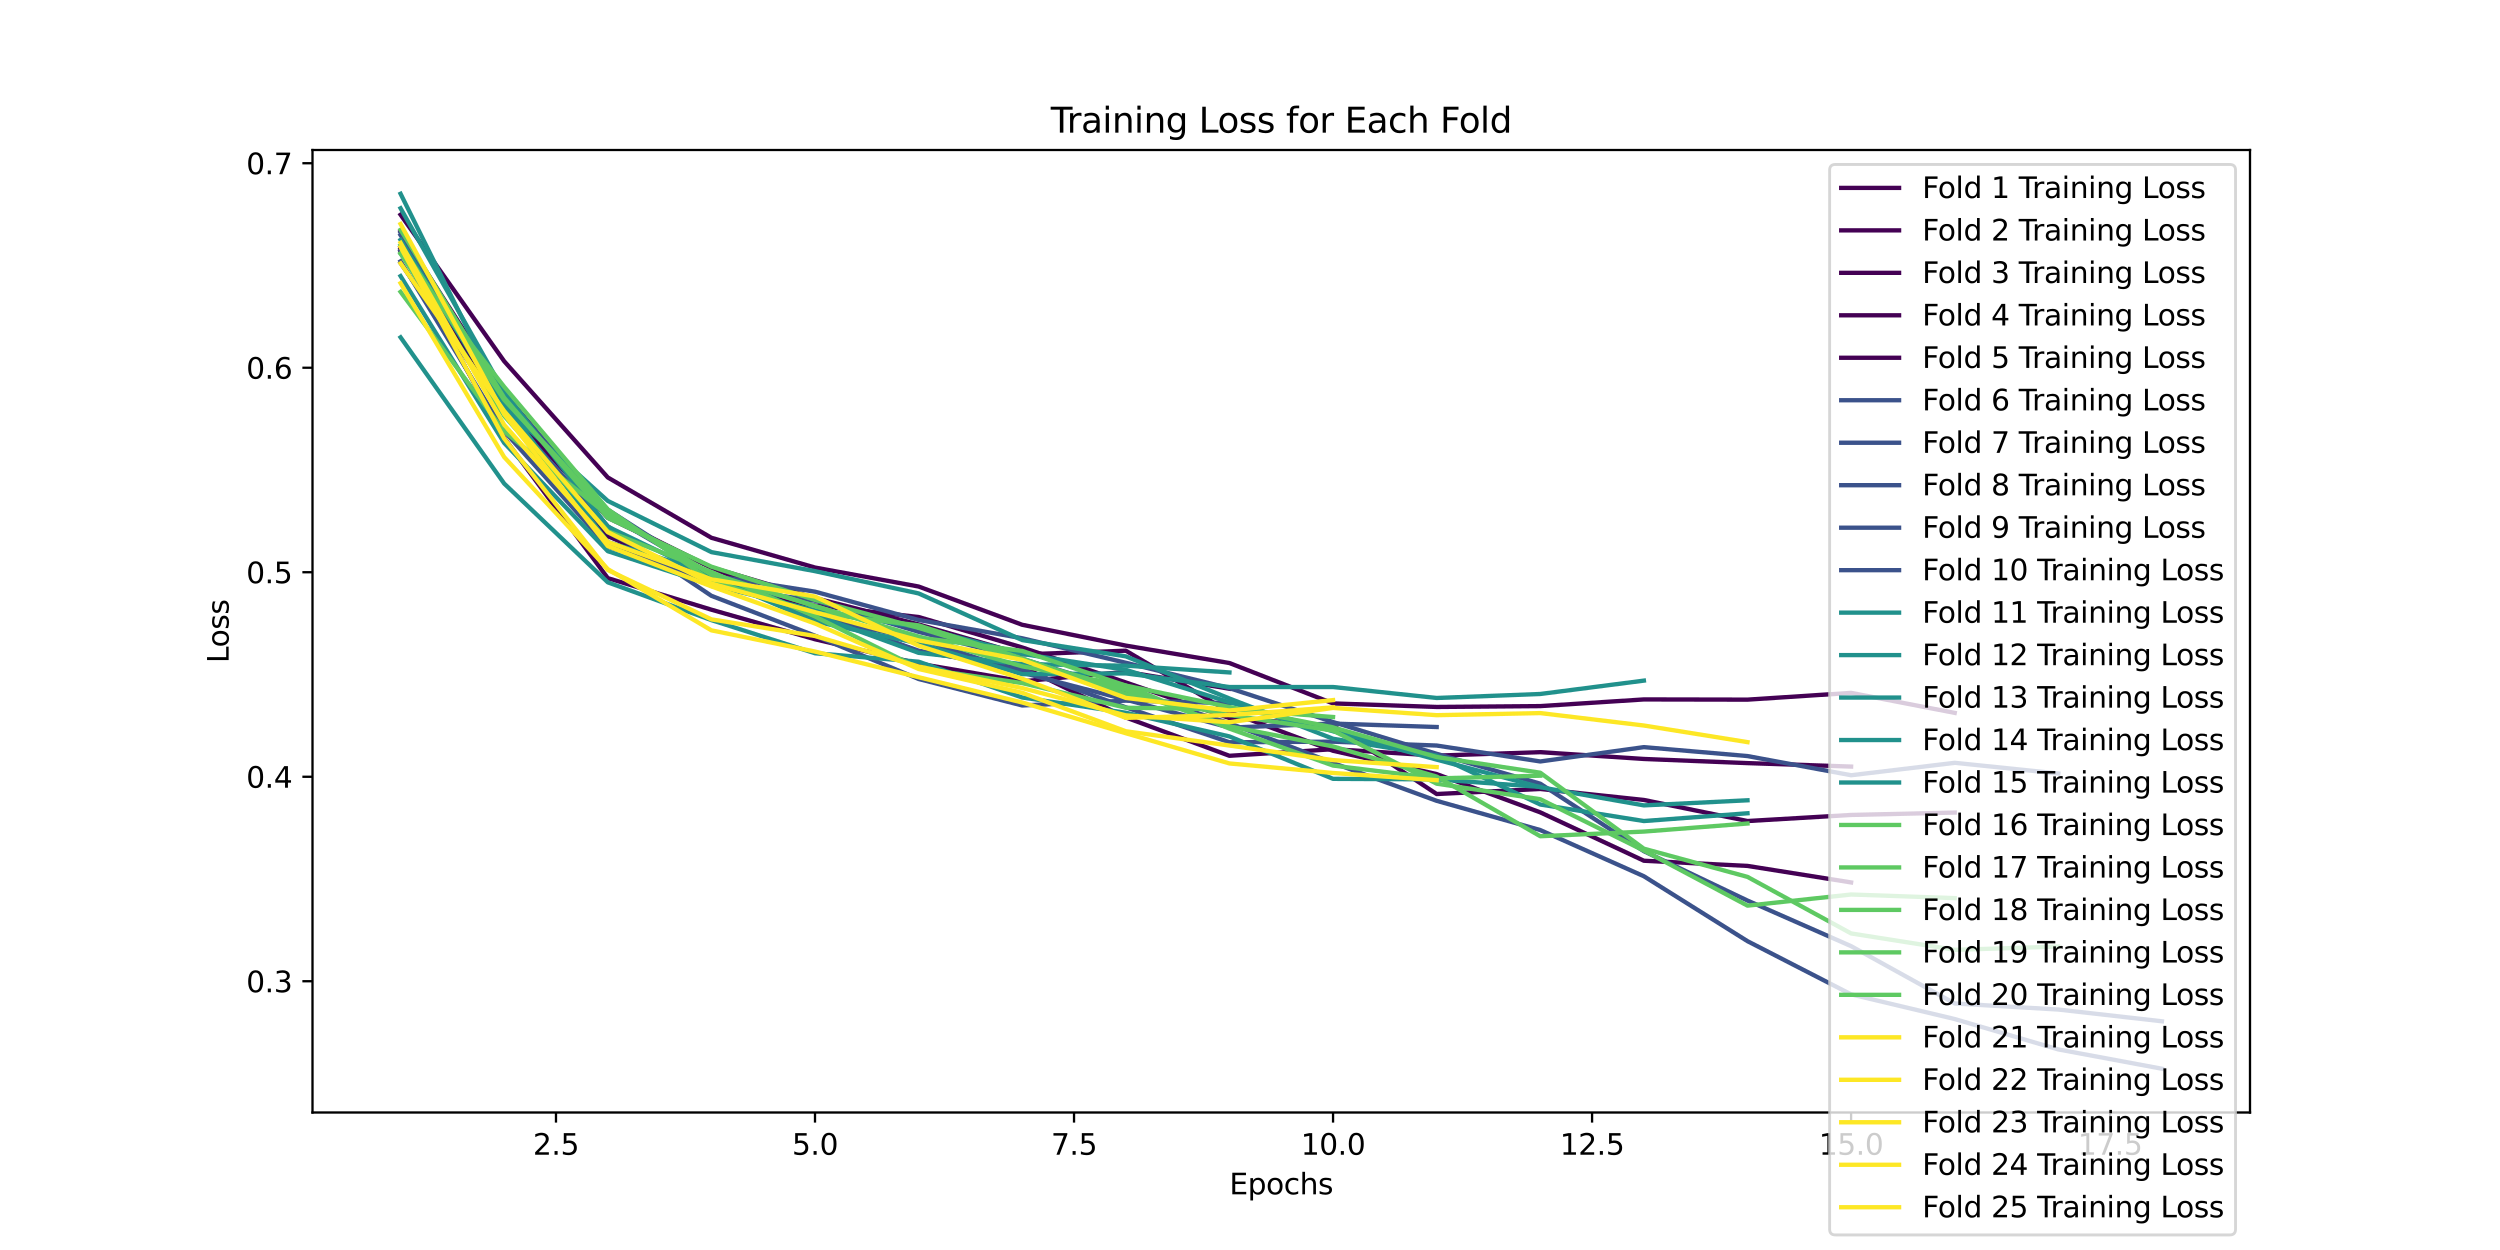 <?xml version="1.0" encoding="utf-8" standalone="no"?>
<!DOCTYPE svg PUBLIC "-//W3C//DTD SVG 1.1//EN"
  "http://www.w3.org/Graphics/SVG/1.1/DTD/svg11.dtd">
<svg xmlns:xlink="http://www.w3.org/1999/xlink" width="864pt" height="432pt" viewBox="0 0 864 432" xmlns="http://www.w3.org/2000/svg" version="1.1">
 <defs>
  <style type="text/css">*{stroke-linejoin: round; stroke-linecap: butt}</style>
 </defs>
 <g id="figure_1">
  <g id="patch_1">
   <path d="M 0 432 
L 864 432 
L 864 0 
L 0 0 
z
" style="fill: #ffffff"/>
  </g>
  <g id="axes_1">
   <g id="patch_2">
    <path d="M 108 384.48 
L 777.6 384.48 
L 777.6 51.84 
L 108 51.84 
z
" style="fill: #ffffff"/>
   </g>
   <g id="matplotlib.axis_1">
    <g id="xtick_1">
     <g id="line2d_1">
      <defs>
       <path id="me2f9be071a" d="M 0 0 
L 0 3.5 
" style="stroke: #000000; stroke-width: 0.8"/>
      </defs>
      <g>
       <use xlink:href="#me2f9be071a" x="192.148" y="384.48" style="stroke: #000000; stroke-width: 0.8"/>
      </g>
     </g>
     <g id="text_1">
      <!-- 2.5 -->
      <g transform="translate(184.196 399.078) scale(0.1 -0.1)">
       <defs>
        <path id="DejaVuSans-32" d="M 1228 531 
L 3431 531 
L 3431 0 
L 469 0 
L 469 531 
Q 828 903 1448 1529 
Q 2069 2156 2228 2338 
Q 2531 2678 2651 2914 
Q 2772 3150 2772 3378 
Q 2772 3750 2511 3984 
Q 2250 4219 1831 4219 
Q 1534 4219 1204 4116 
Q 875 4013 500 3803 
L 500 4441 
Q 881 4594 1212 4672 
Q 1544 4750 1819 4750 
Q 2544 4750 2975 4387 
Q 3406 4025 3406 3419 
Q 3406 3131 3298 2873 
Q 3191 2616 2906 2266 
Q 2828 2175 2409 1742 
Q 1991 1309 1228 531 
z
" transform="scale(0.016)"/>
        <path id="DejaVuSans-2e" d="M 684 794 
L 1344 794 
L 1344 0 
L 684 0 
L 684 794 
z
" transform="scale(0.016)"/>
        <path id="DejaVuSans-35" d="M 691 4666 
L 3169 4666 
L 3169 4134 
L 1269 4134 
L 1269 2991 
Q 1406 3038 1543 3061 
Q 1681 3084 1819 3084 
Q 2600 3084 3056 2656 
Q 3513 2228 3513 1497 
Q 3513 744 3044 326 
Q 2575 -91 1722 -91 
Q 1428 -91 1123 -41 
Q 819 9 494 109 
L 494 744 
Q 775 591 1075 516 
Q 1375 441 1709 441 
Q 2250 441 2565 725 
Q 2881 1009 2881 1497 
Q 2881 1984 2565 2268 
Q 2250 2553 1709 2553 
Q 1456 2553 1204 2497 
Q 953 2441 691 2322 
L 691 4666 
z
" transform="scale(0.016)"/>
       </defs>
       <use xlink:href="#DejaVuSans-32"/>
       <use xlink:href="#DejaVuSans-2e" transform="translate(63.623 0)"/>
       <use xlink:href="#DejaVuSans-35" transform="translate(95.41 0)"/>
      </g>
     </g>
    </g>
    <g id="xtick_2">
     <g id="line2d_2">
      <g>
       <use xlink:href="#me2f9be071a" x="281.666" y="384.48" style="stroke: #000000; stroke-width: 0.8"/>
      </g>
     </g>
     <g id="text_2">
      <!-- 5.0 -->
      <g transform="translate(273.715 399.078) scale(0.1 -0.1)">
       <defs>
        <path id="DejaVuSans-30" d="M 2034 4250 
Q 1547 4250 1301 3770 
Q 1056 3291 1056 2328 
Q 1056 1369 1301 889 
Q 1547 409 2034 409 
Q 2525 409 2770 889 
Q 3016 1369 3016 2328 
Q 3016 3291 2770 3770 
Q 2525 4250 2034 4250 
z
M 2034 4750 
Q 2819 4750 3233 4129 
Q 3647 3509 3647 2328 
Q 3647 1150 3233 529 
Q 2819 -91 2034 -91 
Q 1250 -91 836 529 
Q 422 1150 422 2328 
Q 422 3509 836 4129 
Q 1250 4750 2034 4750 
z
" transform="scale(0.016)"/>
       </defs>
       <use xlink:href="#DejaVuSans-35"/>
       <use xlink:href="#DejaVuSans-2e" transform="translate(63.623 0)"/>
       <use xlink:href="#DejaVuSans-30" transform="translate(95.41 0)"/>
      </g>
     </g>
    </g>
    <g id="xtick_3">
     <g id="line2d_3">
      <g>
       <use xlink:href="#me2f9be071a" x="371.185" y="384.48" style="stroke: #000000; stroke-width: 0.8"/>
      </g>
     </g>
     <g id="text_3">
      <!-- 7.5 -->
      <g transform="translate(363.233 399.078) scale(0.1 -0.1)">
       <defs>
        <path id="DejaVuSans-37" d="M 525 4666 
L 3525 4666 
L 3525 4397 
L 1831 0 
L 1172 0 
L 2766 4134 
L 525 4134 
L 525 4666 
z
" transform="scale(0.016)"/>
       </defs>
       <use xlink:href="#DejaVuSans-37"/>
       <use xlink:href="#DejaVuSans-2e" transform="translate(63.623 0)"/>
       <use xlink:href="#DejaVuSans-35" transform="translate(95.41 0)"/>
      </g>
     </g>
    </g>
    <g id="xtick_4">
     <g id="line2d_4">
      <g>
       <use xlink:href="#me2f9be071a" x="460.704" y="384.48" style="stroke: #000000; stroke-width: 0.8"/>
      </g>
     </g>
     <g id="text_4">
      <!-- 10.0 -->
      <g transform="translate(449.571 399.078) scale(0.1 -0.1)">
       <defs>
        <path id="DejaVuSans-31" d="M 794 531 
L 1825 531 
L 1825 4091 
L 703 3866 
L 703 4441 
L 1819 4666 
L 2450 4666 
L 2450 531 
L 3481 531 
L 3481 0 
L 794 0 
L 794 531 
z
" transform="scale(0.016)"/>
       </defs>
       <use xlink:href="#DejaVuSans-31"/>
       <use xlink:href="#DejaVuSans-30" transform="translate(63.623 0)"/>
       <use xlink:href="#DejaVuSans-2e" transform="translate(127.246 0)"/>
       <use xlink:href="#DejaVuSans-30" transform="translate(159.033 0)"/>
      </g>
     </g>
    </g>
    <g id="xtick_5">
     <g id="line2d_5">
      <g>
       <use xlink:href="#me2f9be071a" x="550.222" y="384.48" style="stroke: #000000; stroke-width: 0.8"/>
      </g>
     </g>
     <g id="text_5">
      <!-- 12.5 -->
      <g transform="translate(539.09 399.078) scale(0.1 -0.1)">
       <use xlink:href="#DejaVuSans-31"/>
       <use xlink:href="#DejaVuSans-32" transform="translate(63.623 0)"/>
       <use xlink:href="#DejaVuSans-2e" transform="translate(127.246 0)"/>
       <use xlink:href="#DejaVuSans-35" transform="translate(159.033 0)"/>
      </g>
     </g>
    </g>
    <g id="xtick_6">
     <g id="line2d_6">
      <g>
       <use xlink:href="#me2f9be071a" x="639.741" y="384.48" style="stroke: #000000; stroke-width: 0.8"/>
      </g>
     </g>
     <g id="text_6">
      <!-- 15.0 -->
      <g transform="translate(628.608 399.078) scale(0.1 -0.1)">
       <use xlink:href="#DejaVuSans-31"/>
       <use xlink:href="#DejaVuSans-35" transform="translate(63.623 0)"/>
       <use xlink:href="#DejaVuSans-2e" transform="translate(127.246 0)"/>
       <use xlink:href="#DejaVuSans-30" transform="translate(159.033 0)"/>
      </g>
     </g>
    </g>
    <g id="xtick_7">
     <g id="line2d_7">
      <g>
       <use xlink:href="#me2f9be071a" x="729.26" y="384.48" style="stroke: #000000; stroke-width: 0.8"/>
      </g>
     </g>
     <g id="text_7">
      <!-- 17.5 -->
      <g transform="translate(718.127 399.078) scale(0.1 -0.1)">
       <use xlink:href="#DejaVuSans-31"/>
       <use xlink:href="#DejaVuSans-37" transform="translate(63.623 0)"/>
       <use xlink:href="#DejaVuSans-2e" transform="translate(127.246 0)"/>
       <use xlink:href="#DejaVuSans-35" transform="translate(159.033 0)"/>
      </g>
     </g>
    </g>
    <g id="text_8">
     <!-- Epochs -->
     <g transform="translate(424.884 412.757) scale(0.1 -0.1)">
      <defs>
       <path id="DejaVuSans-45" d="M 628 4666 
L 3578 4666 
L 3578 4134 
L 1259 4134 
L 1259 2753 
L 3481 2753 
L 3481 2222 
L 1259 2222 
L 1259 531 
L 3634 531 
L 3634 0 
L 628 0 
L 628 4666 
z
" transform="scale(0.016)"/>
       <path id="DejaVuSans-70" d="M 1159 525 
L 1159 -1331 
L 581 -1331 
L 581 3500 
L 1159 3500 
L 1159 2969 
Q 1341 3281 1617 3432 
Q 1894 3584 2278 3584 
Q 2916 3584 3314 3078 
Q 3713 2572 3713 1747 
Q 3713 922 3314 415 
Q 2916 -91 2278 -91 
Q 1894 -91 1617 61 
Q 1341 213 1159 525 
z
M 3116 1747 
Q 3116 2381 2855 2742 
Q 2594 3103 2138 3103 
Q 1681 3103 1420 2742 
Q 1159 2381 1159 1747 
Q 1159 1113 1420 752 
Q 1681 391 2138 391 
Q 2594 391 2855 752 
Q 3116 1113 3116 1747 
z
" transform="scale(0.016)"/>
       <path id="DejaVuSans-6f" d="M 1959 3097 
Q 1497 3097 1228 2736 
Q 959 2375 959 1747 
Q 959 1119 1226 758 
Q 1494 397 1959 397 
Q 2419 397 2687 759 
Q 2956 1122 2956 1747 
Q 2956 2369 2687 2733 
Q 2419 3097 1959 3097 
z
M 1959 3584 
Q 2709 3584 3137 3096 
Q 3566 2609 3566 1747 
Q 3566 888 3137 398 
Q 2709 -91 1959 -91 
Q 1206 -91 779 398 
Q 353 888 353 1747 
Q 353 2609 779 3096 
Q 1206 3584 1959 3584 
z
" transform="scale(0.016)"/>
       <path id="DejaVuSans-63" d="M 3122 3366 
L 3122 2828 
Q 2878 2963 2633 3030 
Q 2388 3097 2138 3097 
Q 1578 3097 1268 2742 
Q 959 2388 959 1747 
Q 959 1106 1268 751 
Q 1578 397 2138 397 
Q 2388 397 2633 464 
Q 2878 531 3122 666 
L 3122 134 
Q 2881 22 2623 -34 
Q 2366 -91 2075 -91 
Q 1284 -91 818 406 
Q 353 903 353 1747 
Q 353 2603 823 3093 
Q 1294 3584 2113 3584 
Q 2378 3584 2631 3529 
Q 2884 3475 3122 3366 
z
" transform="scale(0.016)"/>
       <path id="DejaVuSans-68" d="M 3513 2113 
L 3513 0 
L 2938 0 
L 2938 2094 
Q 2938 2591 2744 2837 
Q 2550 3084 2163 3084 
Q 1697 3084 1428 2787 
Q 1159 2491 1159 1978 
L 1159 0 
L 581 0 
L 581 4863 
L 1159 4863 
L 1159 2956 
Q 1366 3272 1645 3428 
Q 1925 3584 2291 3584 
Q 2894 3584 3203 3211 
Q 3513 2838 3513 2113 
z
" transform="scale(0.016)"/>
       <path id="DejaVuSans-73" d="M 2834 3397 
L 2834 2853 
Q 2591 2978 2328 3040 
Q 2066 3103 1784 3103 
Q 1356 3103 1142 2972 
Q 928 2841 928 2578 
Q 928 2378 1081 2264 
Q 1234 2150 1697 2047 
L 1894 2003 
Q 2506 1872 2764 1633 
Q 3022 1394 3022 966 
Q 3022 478 2636 193 
Q 2250 -91 1575 -91 
Q 1294 -91 989 -36 
Q 684 19 347 128 
L 347 722 
Q 666 556 975 473 
Q 1284 391 1588 391 
Q 1994 391 2212 530 
Q 2431 669 2431 922 
Q 2431 1156 2273 1281 
Q 2116 1406 1581 1522 
L 1381 1569 
Q 847 1681 609 1914 
Q 372 2147 372 2553 
Q 372 3047 722 3315 
Q 1072 3584 1716 3584 
Q 2034 3584 2315 3537 
Q 2597 3491 2834 3397 
z
" transform="scale(0.016)"/>
      </defs>
      <use xlink:href="#DejaVuSans-45"/>
      <use xlink:href="#DejaVuSans-70" transform="translate(63.184 0)"/>
      <use xlink:href="#DejaVuSans-6f" transform="translate(126.66 0)"/>
      <use xlink:href="#DejaVuSans-63" transform="translate(187.842 0)"/>
      <use xlink:href="#DejaVuSans-68" transform="translate(242.822 0)"/>
      <use xlink:href="#DejaVuSans-73" transform="translate(306.201 0)"/>
     </g>
    </g>
   </g>
   <g id="matplotlib.axis_2">
    <g id="ytick_1">
     <g id="line2d_8">
      <defs>
       <path id="m4856e850fc" d="M 0 0 
L -3.5 0 
" style="stroke: #000000; stroke-width: 0.8"/>
      </defs>
      <g>
       <use xlink:href="#m4856e850fc" x="108" y="339.122" style="stroke: #000000; stroke-width: 0.8"/>
      </g>
     </g>
     <g id="text_9">
      <!-- 0.3 -->
      <g transform="translate(85.097 342.921) scale(0.1 -0.1)">
       <defs>
        <path id="DejaVuSans-33" d="M 2597 2516 
Q 3050 2419 3304 2112 
Q 3559 1806 3559 1356 
Q 3559 666 3084 287 
Q 2609 -91 1734 -91 
Q 1441 -91 1130 -33 
Q 819 25 488 141 
L 488 750 
Q 750 597 1062 519 
Q 1375 441 1716 441 
Q 2309 441 2620 675 
Q 2931 909 2931 1356 
Q 2931 1769 2642 2001 
Q 2353 2234 1838 2234 
L 1294 2234 
L 1294 2753 
L 1863 2753 
Q 2328 2753 2575 2939 
Q 2822 3125 2822 3475 
Q 2822 3834 2567 4026 
Q 2313 4219 1838 4219 
Q 1578 4219 1281 4162 
Q 984 4106 628 3988 
L 628 4550 
Q 988 4650 1302 4700 
Q 1616 4750 1894 4750 
Q 2613 4750 3031 4423 
Q 3450 4097 3450 3541 
Q 3450 3153 3228 2886 
Q 3006 2619 2597 2516 
z
" transform="scale(0.016)"/>
       </defs>
       <use xlink:href="#DejaVuSans-30"/>
       <use xlink:href="#DejaVuSans-2e" transform="translate(63.623 0)"/>
       <use xlink:href="#DejaVuSans-33" transform="translate(95.41 0)"/>
      </g>
     </g>
    </g>
    <g id="ytick_2">
     <g id="line2d_9">
      <g>
       <use xlink:href="#m4856e850fc" x="108" y="268.443" style="stroke: #000000; stroke-width: 0.8"/>
      </g>
     </g>
     <g id="text_10">
      <!-- 0.4 -->
      <g transform="translate(85.097 272.243) scale(0.1 -0.1)">
       <defs>
        <path id="DejaVuSans-34" d="M 2419 4116 
L 825 1625 
L 2419 1625 
L 2419 4116 
z
M 2253 4666 
L 3047 4666 
L 3047 1625 
L 3713 1625 
L 3713 1100 
L 3047 1100 
L 3047 0 
L 2419 0 
L 2419 1100 
L 313 1100 
L 313 1709 
L 2253 4666 
z
" transform="scale(0.016)"/>
       </defs>
       <use xlink:href="#DejaVuSans-30"/>
       <use xlink:href="#DejaVuSans-2e" transform="translate(63.623 0)"/>
       <use xlink:href="#DejaVuSans-34" transform="translate(95.41 0)"/>
      </g>
     </g>
    </g>
    <g id="ytick_3">
     <g id="line2d_10">
      <g>
       <use xlink:href="#m4856e850fc" x="108" y="197.765" style="stroke: #000000; stroke-width: 0.8"/>
      </g>
     </g>
     <g id="text_11">
      <!-- 0.5 -->
      <g transform="translate(85.097 201.564) scale(0.1 -0.1)">
       <use xlink:href="#DejaVuSans-30"/>
       <use xlink:href="#DejaVuSans-2e" transform="translate(63.623 0)"/>
       <use xlink:href="#DejaVuSans-35" transform="translate(95.41 0)"/>
      </g>
     </g>
    </g>
    <g id="ytick_4">
     <g id="line2d_11">
      <g>
       <use xlink:href="#m4856e850fc" x="108" y="127.087" style="stroke: #000000; stroke-width: 0.8"/>
      </g>
     </g>
     <g id="text_12">
      <!-- 0.6 -->
      <g transform="translate(85.097 130.886) scale(0.1 -0.1)">
       <defs>
        <path id="DejaVuSans-36" d="M 2113 2584 
Q 1688 2584 1439 2293 
Q 1191 2003 1191 1497 
Q 1191 994 1439 701 
Q 1688 409 2113 409 
Q 2538 409 2786 701 
Q 3034 994 3034 1497 
Q 3034 2003 2786 2293 
Q 2538 2584 2113 2584 
z
M 3366 4563 
L 3366 3988 
Q 3128 4100 2886 4159 
Q 2644 4219 2406 4219 
Q 1781 4219 1451 3797 
Q 1122 3375 1075 2522 
Q 1259 2794 1537 2939 
Q 1816 3084 2150 3084 
Q 2853 3084 3261 2657 
Q 3669 2231 3669 1497 
Q 3669 778 3244 343 
Q 2819 -91 2113 -91 
Q 1303 -91 875 529 
Q 447 1150 447 2328 
Q 447 3434 972 4092 
Q 1497 4750 2381 4750 
Q 2619 4750 2861 4703 
Q 3103 4656 3366 4563 
z
" transform="scale(0.016)"/>
       </defs>
       <use xlink:href="#DejaVuSans-30"/>
       <use xlink:href="#DejaVuSans-2e" transform="translate(63.623 0)"/>
       <use xlink:href="#DejaVuSans-36" transform="translate(95.41 0)"/>
      </g>
     </g>
    </g>
    <g id="ytick_5">
     <g id="line2d_12">
      <g>
       <use xlink:href="#m4856e850fc" x="108" y="56.409" style="stroke: #000000; stroke-width: 0.8"/>
      </g>
     </g>
     <g id="text_13">
      <!-- 0.7 -->
      <g transform="translate(85.097 60.208) scale(0.1 -0.1)">
       <use xlink:href="#DejaVuSans-30"/>
       <use xlink:href="#DejaVuSans-2e" transform="translate(63.623 0)"/>
       <use xlink:href="#DejaVuSans-37" transform="translate(95.41 0)"/>
      </g>
     </g>
    </g>
    <g id="text_14">
     <!-- Loss -->
     <g transform="translate(79.017 229.127) rotate(-90) scale(0.1 -0.1)">
      <defs>
       <path id="DejaVuSans-4c" d="M 628 4666 
L 1259 4666 
L 1259 531 
L 3531 531 
L 3531 0 
L 628 0 
L 628 4666 
z
" transform="scale(0.016)"/>
      </defs>
      <use xlink:href="#DejaVuSans-4c"/>
      <use xlink:href="#DejaVuSans-6f" transform="translate(53.963 0)"/>
      <use xlink:href="#DejaVuSans-73" transform="translate(115.145 0)"/>
      <use xlink:href="#DejaVuSans-73" transform="translate(167.244 0)"/>
     </g>
    </g>
   </g>
   <g id="line2d_13">
    <path d="M 138.436 86.041 
L 174.244 151.366 
L 210.051 199.804 
L 245.859 210.71 
L 281.666 220.93 
L 317.474 229.341 
L 353.281 235.46 
L 389.089 232.174 
L 424.896 238.028 
" clip-path="url(#p770b75d268)" style="fill: none; stroke: #440154; stroke-width: 1.5; stroke-linecap: square"/>
   </g>
   <g id="line2d_14">
    <path d="M 138.436 80.01 
L 174.244 135.875 
L 210.051 178.284 
L 245.859 196.197 
L 281.666 211.318 
L 317.474 225.205 
L 353.281 230.409 
L 389.089 247.962 
L 424.896 261.203 
L 460.704 258.921 
L 496.511 261.148 
L 532.319 259.947 
L 568.126 262.297 
L 603.934 263.73 
L 639.741 264.93 
" clip-path="url(#p770b75d268)" style="fill: none; stroke: #440154; stroke-width: 1.5; stroke-linecap: square"/>
   </g>
   <g id="line2d_15">
    <path d="M 138.436 74.199 
L 174.244 124.844 
L 210.051 165.009 
L 245.859 185.859 
L 281.666 196.143 
L 317.474 202.706 
L 353.281 215.927 
L 389.089 223.122 
L 424.896 229.148 
L 460.704 243.098 
L 496.511 244.326 
L 532.319 244.03 
L 568.126 241.721 
L 603.934 241.794 
L 639.741 239.455 
L 675.549 246.375 
" clip-path="url(#p770b75d268)" style="fill: none; stroke: #440154; stroke-width: 1.5; stroke-linecap: square"/>
   </g>
   <g id="line2d_16">
    <path d="M 138.436 86.832 
L 174.244 141.992 
L 210.051 185.321 
L 245.859 200.561 
L 281.666 209.279 
L 317.474 213.24 
L 353.281 223.768 
L 389.089 235.861 
L 424.896 248.178 
L 460.704 250.757 
L 496.511 274.415 
L 532.319 272.669 
L 568.126 276.466 
L 603.934 283.749 
L 639.741 281.646 
L 675.549 280.823 
" clip-path="url(#p770b75d268)" style="fill: none; stroke: #440154; stroke-width: 1.5; stroke-linecap: square"/>
   </g>
   <g id="line2d_17">
    <path d="M 138.436 85.45 
L 174.244 140.521 
L 210.051 178.935 
L 245.859 196.12 
L 281.666 206.689 
L 317.474 215.808 
L 353.281 226.148 
L 389.089 224.885 
L 424.896 246.096 
L 460.704 259.474 
L 496.511 267.528 
L 532.319 280.754 
L 568.126 297.472 
L 603.934 299.26 
L 639.741 304.974 
" clip-path="url(#p770b75d268)" style="fill: none; stroke: #440154; stroke-width: 1.5; stroke-linecap: square"/>
   </g>
   <g id="line2d_18">
    <path d="M 138.436 80.419 
L 174.244 141.754 
L 210.051 181.878 
L 245.859 205.916 
L 281.666 219.702 
L 317.474 234.661 
L 353.281 243.812 
L 389.089 242.138 
L 424.896 242.994 
" clip-path="url(#p770b75d268)" style="fill: none; stroke: #3b528b; stroke-width: 1.5; stroke-linecap: square"/>
   </g>
   <g id="line2d_19">
    <path d="M 138.436 86.55 
L 174.244 137.571 
L 210.051 176.156 
L 245.859 199.138 
L 281.666 212.342 
L 317.474 224.884 
L 353.281 231.411 
L 389.089 244.467 
L 424.896 256.523 
L 460.704 256.324 
L 496.511 257.657 
L 532.319 263.159 
L 568.126 258.207 
L 603.934 261.296 
L 639.741 267.922 
L 675.549 263.629 
L 711.356 267.329 
" clip-path="url(#p770b75d268)" style="fill: none; stroke: #3b528b; stroke-width: 1.5; stroke-linecap: square"/>
   </g>
   <g id="line2d_20">
    <path d="M 138.436 90.899 
L 174.244 142.948 
L 210.051 183.988 
L 245.859 202.491 
L 281.666 207.605 
L 317.474 218.357 
L 353.281 227.713 
L 389.089 238.59 
L 424.896 249.95 
L 460.704 263.687 
L 496.511 276.767 
L 532.319 286.87 
L 568.126 302.835 
L 603.934 325.271 
L 639.741 343.657 
L 675.549 352.182 
L 711.356 362.686 
L 747.164 369.36 
" clip-path="url(#p770b75d268)" style="fill: none; stroke: #3b528b; stroke-width: 1.5; stroke-linecap: square"/>
   </g>
   <g id="line2d_21">
    <path d="M 138.436 90.302 
L 174.244 149.004 
L 210.051 188.961 
L 245.859 200.02 
L 281.666 213.564 
L 317.474 220.814 
L 353.281 232.491 
L 389.089 241.805 
L 424.896 251.462 
L 460.704 250.066 
L 496.511 251.258 
" clip-path="url(#p770b75d268)" style="fill: none; stroke: #3b528b; stroke-width: 1.5; stroke-linecap: square"/>
   </g>
   <g id="line2d_22">
    <path d="M 138.436 81.263 
L 174.244 136.15 
L 210.051 177.95 
L 245.859 198.906 
L 281.666 204.483 
L 317.474 214.263 
L 353.281 220.588 
L 389.089 229.056 
L 424.896 237.826 
L 460.704 249.551 
L 496.511 260.518 
L 532.319 270.847 
L 568.126 294.17 
L 603.934 311.24 
L 639.741 326.991 
L 675.549 346.801 
L 711.356 348.901 
L 747.164 352.961 
" clip-path="url(#p770b75d268)" style="fill: none; stroke: #3b528b; stroke-width: 1.5; stroke-linecap: square"/>
   </g>
   <g id="line2d_23">
    <path d="M 138.436 66.96 
L 174.244 139.288 
L 210.051 187.387 
L 245.859 198.16 
L 281.666 212.605 
L 317.474 225.628 
L 353.281 229.542 
L 389.089 230.061 
L 424.896 232.394 
" clip-path="url(#p770b75d268)" style="fill: none; stroke: #21918c; stroke-width: 1.5; stroke-linecap: square"/>
   </g>
   <g id="line2d_24">
    <path d="M 138.436 71.968 
L 174.244 135.501 
L 210.051 182.001 
L 245.859 199.283 
L 281.666 214.794 
L 317.474 222.364 
L 353.281 232.999 
L 389.089 232.725 
L 424.896 237.439 
L 460.704 237.435 
L 496.511 241.221 
L 532.319 239.841 
L 568.126 235.22 
" clip-path="url(#p770b75d268)" style="fill: none; stroke: #21918c; stroke-width: 1.5; stroke-linecap: square"/>
   </g>
   <g id="line2d_25">
    <path d="M 138.436 82.908 
L 174.244 140.801 
L 210.051 173.11 
L 245.859 190.811 
L 281.666 197.393 
L 317.474 205.09 
L 353.281 221.211 
L 389.089 226.846 
L 424.896 241.404 
L 460.704 255.315 
L 496.511 261.134 
L 532.319 278.042 
L 568.126 283.752 
L 603.934 281.063 
" clip-path="url(#p770b75d268)" style="fill: none; stroke: #21918c; stroke-width: 1.5; stroke-linecap: square"/>
   </g>
   <g id="line2d_26">
    <path d="M 138.436 95.415 
L 174.244 153.085 
L 210.051 190.49 
L 245.859 202.214 
L 281.666 210.916 
L 317.474 216.742 
L 353.281 225.985 
L 389.089 231.495 
L 424.896 242.698 
L 460.704 252.727 
L 496.511 262.526 
L 532.319 272.053 
L 568.126 278.343 
L 603.934 276.578 
" clip-path="url(#p770b75d268)" style="fill: none; stroke: #21918c; stroke-width: 1.5; stroke-linecap: square"/>
   </g>
   <g id="line2d_27">
    <path d="M 138.436 116.58 
L 174.244 167.125 
L 210.051 201.253 
L 245.859 214.312 
L 281.666 225.766 
L 317.474 228.689 
L 353.281 241.06 
L 389.089 246.331 
L 424.896 254.517 
L 460.704 269.167 
L 496.511 269.348 
L 532.319 271.967 
" clip-path="url(#p770b75d268)" style="fill: none; stroke: #21918c; stroke-width: 1.5; stroke-linecap: square"/>
   </g>
   <g id="line2d_28">
    <path d="M 138.436 87.711 
L 174.244 133.677 
L 210.051 176.038 
L 245.859 200.79 
L 281.666 211.865 
L 317.474 216.13 
L 353.281 227.558 
L 389.089 239.858 
L 424.896 247.105 
L 460.704 252.501 
L 496.511 270.843 
L 532.319 276.209 
L 568.126 293.971 
L 603.934 312.993 
L 639.741 309.14 
L 675.549 310.397 
" clip-path="url(#p770b75d268)" style="fill: none; stroke: #5ec962; stroke-width: 1.5; stroke-linecap: square"/>
   </g>
   <g id="line2d_29">
    <path d="M 138.436 87.544 
L 174.244 143.766 
L 210.051 183.592 
L 245.859 197.657 
L 281.666 213.079 
L 317.474 230.914 
L 353.281 236.084 
L 389.089 244.593 
L 424.896 245.147 
L 460.704 247.797 
" clip-path="url(#p770b75d268)" style="fill: none; stroke: #5ec962; stroke-width: 1.5; stroke-linecap: square"/>
   </g>
   <g id="line2d_30">
    <path d="M 138.436 100.864 
L 174.244 149.074 
L 210.051 177.971 
L 245.859 198.247 
L 281.666 209.499 
L 317.474 219.984 
L 353.281 230.294 
L 389.089 236.935 
L 424.896 251.816 
L 460.704 264.58 
L 496.511 269.006 
L 532.319 268.079 
" clip-path="url(#p770b75d268)" style="fill: none; stroke: #5ec962; stroke-width: 1.5; stroke-linecap: square"/>
   </g>
   <g id="line2d_31">
    <path d="M 138.436 79.416 
L 174.244 137.461 
L 210.051 179.02 
L 245.859 195.844 
L 281.666 207.346 
L 317.474 216.996 
L 353.281 228.039 
L 389.089 238.374 
L 424.896 251.038 
L 460.704 257.976 
L 496.511 268.392 
L 532.319 289.004 
L 568.126 287.392 
L 603.934 284.6 
" clip-path="url(#p770b75d268)" style="fill: none; stroke: #5ec962; stroke-width: 1.5; stroke-linecap: square"/>
   </g>
   <g id="line2d_32">
    <path d="M 138.436 84.771 
L 174.244 138.183 
L 210.051 177.059 
L 245.859 198.577 
L 281.666 209.401 
L 317.474 220.336 
L 353.281 224.966 
L 389.089 236.941 
L 424.896 244.354 
L 460.704 251.369 
L 496.511 261.634 
L 532.319 267.051 
L 568.126 293.307 
L 603.934 303.053 
L 639.741 322.6 
L 675.549 328.265 
L 711.356 327.123 
" clip-path="url(#p770b75d268)" style="fill: none; stroke: #5ec962; stroke-width: 1.5; stroke-linecap: square"/>
   </g>
   <g id="line2d_33">
    <path d="M 138.436 97.862 
L 174.244 157.971 
L 210.051 196.694 
L 245.859 217.847 
L 281.666 225.179 
L 317.474 234.049 
L 353.281 242.781 
L 389.089 253.414 
L 424.896 263.849 
L 460.704 267.142 
L 496.511 269.641 
" clip-path="url(#p770b75d268)" style="fill: none; stroke: #fde725; stroke-width: 1.5; stroke-linecap: square"/>
   </g>
   <g id="line2d_34">
    <path d="M 138.436 83.919 
L 174.244 146.817 
L 210.051 187.287 
L 245.859 200.204 
L 281.666 206.16 
L 317.474 223.15 
L 353.281 234.581 
L 389.089 248.093 
L 424.896 247.128 
L 460.704 244.457 
" clip-path="url(#p770b75d268)" style="fill: none; stroke: #fde725; stroke-width: 1.5; stroke-linecap: square"/>
   </g>
   <g id="line2d_35">
    <path d="M 138.436 91.023 
L 174.244 142.066 
L 210.051 183.892 
L 245.859 201.687 
L 281.666 211.573 
L 317.474 221.331 
L 353.281 228.047 
L 389.089 241.199 
L 424.896 245.542 
L 460.704 241.949 
" clip-path="url(#p770b75d268)" style="fill: none; stroke: #fde725; stroke-width: 1.5; stroke-linecap: square"/>
   </g>
   <g id="line2d_36">
    <path d="M 138.436 85.417 
L 174.244 151.55 
L 210.051 197.004 
L 245.859 214.057 
L 281.666 219.803 
L 317.474 230.333 
L 353.281 237.797 
L 389.089 247.238 
L 424.896 249.598 
L 460.704 244.661 
L 496.511 247.166 
L 532.319 246.441 
L 568.126 250.74 
L 603.934 256.486 
" clip-path="url(#p770b75d268)" style="fill: none; stroke: #fde725; stroke-width: 1.5; stroke-linecap: square"/>
   </g>
   <g id="line2d_37">
    <path d="M 138.436 77.414 
L 174.244 143.135 
L 210.051 188.735 
L 245.859 202.67 
L 281.666 215.487 
L 317.474 231.207 
L 353.281 239.426 
L 389.089 252.728 
L 424.896 257.666 
L 460.704 262.7 
L 496.511 265.118 
" clip-path="url(#p770b75d268)" style="fill: none; stroke: #fde725; stroke-width: 1.5; stroke-linecap: square"/>
   </g>
   <g id="patch_3">
    <path d="M 108 384.48 
L 108 51.84 
" style="fill: none; stroke: #000000; stroke-width: 0.8; stroke-linejoin: miter; stroke-linecap: square"/>
   </g>
   <g id="patch_4">
    <path d="M 777.6 384.48 
L 777.6 51.84 
" style="fill: none; stroke: #000000; stroke-width: 0.8; stroke-linejoin: miter; stroke-linecap: square"/>
   </g>
   <g id="patch_5">
    <path d="M 108 384.48 
L 777.6 384.48 
" style="fill: none; stroke: #000000; stroke-width: 0.8; stroke-linejoin: miter; stroke-linecap: square"/>
   </g>
   <g id="patch_6">
    <path d="M 108 51.84 
L 777.6 51.84 
" style="fill: none; stroke: #000000; stroke-width: 0.8; stroke-linejoin: miter; stroke-linecap: square"/>
   </g>
   <g id="text_15">
    <!-- Training Loss for Each Fold -->
    <g transform="translate(363.141 45.84) scale(0.12 -0.12)">
     <defs>
      <path id="DejaVuSans-54" d="M -19 4666 
L 3928 4666 
L 3928 4134 
L 2272 4134 
L 2272 0 
L 1638 0 
L 1638 4134 
L -19 4134 
L -19 4666 
z
" transform="scale(0.016)"/>
      <path id="DejaVuSans-72" d="M 2631 2963 
Q 2534 3019 2420 3045 
Q 2306 3072 2169 3072 
Q 1681 3072 1420 2755 
Q 1159 2438 1159 1844 
L 1159 0 
L 581 0 
L 581 3500 
L 1159 3500 
L 1159 2956 
Q 1341 3275 1631 3429 
Q 1922 3584 2338 3584 
Q 2397 3584 2469 3576 
Q 2541 3569 2628 3553 
L 2631 2963 
z
" transform="scale(0.016)"/>
      <path id="DejaVuSans-61" d="M 2194 1759 
Q 1497 1759 1228 1600 
Q 959 1441 959 1056 
Q 959 750 1161 570 
Q 1363 391 1709 391 
Q 2188 391 2477 730 
Q 2766 1069 2766 1631 
L 2766 1759 
L 2194 1759 
z
M 3341 1997 
L 3341 0 
L 2766 0 
L 2766 531 
Q 2569 213 2275 61 
Q 1981 -91 1556 -91 
Q 1019 -91 701 211 
Q 384 513 384 1019 
Q 384 1609 779 1909 
Q 1175 2209 1959 2209 
L 2766 2209 
L 2766 2266 
Q 2766 2663 2505 2880 
Q 2244 3097 1772 3097 
Q 1472 3097 1187 3025 
Q 903 2953 641 2809 
L 641 3341 
Q 956 3463 1253 3523 
Q 1550 3584 1831 3584 
Q 2591 3584 2966 3190 
Q 3341 2797 3341 1997 
z
" transform="scale(0.016)"/>
      <path id="DejaVuSans-69" d="M 603 3500 
L 1178 3500 
L 1178 0 
L 603 0 
L 603 3500 
z
M 603 4863 
L 1178 4863 
L 1178 4134 
L 603 4134 
L 603 4863 
z
" transform="scale(0.016)"/>
      <path id="DejaVuSans-6e" d="M 3513 2113 
L 3513 0 
L 2938 0 
L 2938 2094 
Q 2938 2591 2744 2837 
Q 2550 3084 2163 3084 
Q 1697 3084 1428 2787 
Q 1159 2491 1159 1978 
L 1159 0 
L 581 0 
L 581 3500 
L 1159 3500 
L 1159 2956 
Q 1366 3272 1645 3428 
Q 1925 3584 2291 3584 
Q 2894 3584 3203 3211 
Q 3513 2838 3513 2113 
z
" transform="scale(0.016)"/>
      <path id="DejaVuSans-67" d="M 2906 1791 
Q 2906 2416 2648 2759 
Q 2391 3103 1925 3103 
Q 1463 3103 1205 2759 
Q 947 2416 947 1791 
Q 947 1169 1205 825 
Q 1463 481 1925 481 
Q 2391 481 2648 825 
Q 2906 1169 2906 1791 
z
M 3481 434 
Q 3481 -459 3084 -895 
Q 2688 -1331 1869 -1331 
Q 1566 -1331 1297 -1286 
Q 1028 -1241 775 -1147 
L 775 -588 
Q 1028 -725 1275 -790 
Q 1522 -856 1778 -856 
Q 2344 -856 2625 -561 
Q 2906 -266 2906 331 
L 2906 616 
Q 2728 306 2450 153 
Q 2172 0 1784 0 
Q 1141 0 747 490 
Q 353 981 353 1791 
Q 353 2603 747 3093 
Q 1141 3584 1784 3584 
Q 2172 3584 2450 3431 
Q 2728 3278 2906 2969 
L 2906 3500 
L 3481 3500 
L 3481 434 
z
" transform="scale(0.016)"/>
      <path id="DejaVuSans-20" transform="scale(0.016)"/>
      <path id="DejaVuSans-66" d="M 2375 4863 
L 2375 4384 
L 1825 4384 
Q 1516 4384 1395 4259 
Q 1275 4134 1275 3809 
L 1275 3500 
L 2222 3500 
L 2222 3053 
L 1275 3053 
L 1275 0 
L 697 0 
L 697 3053 
L 147 3053 
L 147 3500 
L 697 3500 
L 697 3744 
Q 697 4328 969 4595 
Q 1241 4863 1831 4863 
L 2375 4863 
z
" transform="scale(0.016)"/>
      <path id="DejaVuSans-46" d="M 628 4666 
L 3309 4666 
L 3309 4134 
L 1259 4134 
L 1259 2759 
L 3109 2759 
L 3109 2228 
L 1259 2228 
L 1259 0 
L 628 0 
L 628 4666 
z
" transform="scale(0.016)"/>
      <path id="DejaVuSans-6c" d="M 603 4863 
L 1178 4863 
L 1178 0 
L 603 0 
L 603 4863 
z
" transform="scale(0.016)"/>
      <path id="DejaVuSans-64" d="M 2906 2969 
L 2906 4863 
L 3481 4863 
L 3481 0 
L 2906 0 
L 2906 525 
Q 2725 213 2448 61 
Q 2172 -91 1784 -91 
Q 1150 -91 751 415 
Q 353 922 353 1747 
Q 353 2572 751 3078 
Q 1150 3584 1784 3584 
Q 2172 3584 2448 3432 
Q 2725 3281 2906 2969 
z
M 947 1747 
Q 947 1113 1208 752 
Q 1469 391 1925 391 
Q 2381 391 2643 752 
Q 2906 1113 2906 1747 
Q 2906 2381 2643 2742 
Q 2381 3103 1925 3103 
Q 1469 3103 1208 2742 
Q 947 2381 947 1747 
z
" transform="scale(0.016)"/>
     </defs>
     <use xlink:href="#DejaVuSans-54"/>
     <use xlink:href="#DejaVuSans-72" transform="translate(46.334 0)"/>
     <use xlink:href="#DejaVuSans-61" transform="translate(87.447 0)"/>
     <use xlink:href="#DejaVuSans-69" transform="translate(148.727 0)"/>
     <use xlink:href="#DejaVuSans-6e" transform="translate(176.51 0)"/>
     <use xlink:href="#DejaVuSans-69" transform="translate(239.889 0)"/>
     <use xlink:href="#DejaVuSans-6e" transform="translate(267.672 0)"/>
     <use xlink:href="#DejaVuSans-67" transform="translate(331.051 0)"/>
     <use xlink:href="#DejaVuSans-20" transform="translate(394.527 0)"/>
     <use xlink:href="#DejaVuSans-4c" transform="translate(426.314 0)"/>
     <use xlink:href="#DejaVuSans-6f" transform="translate(480.277 0)"/>
     <use xlink:href="#DejaVuSans-73" transform="translate(541.459 0)"/>
     <use xlink:href="#DejaVuSans-73" transform="translate(593.559 0)"/>
     <use xlink:href="#DejaVuSans-20" transform="translate(645.658 0)"/>
     <use xlink:href="#DejaVuSans-66" transform="translate(677.445 0)"/>
     <use xlink:href="#DejaVuSans-6f" transform="translate(712.65 0)"/>
     <use xlink:href="#DejaVuSans-72" transform="translate(773.832 0)"/>
     <use xlink:href="#DejaVuSans-20" transform="translate(814.945 0)"/>
     <use xlink:href="#DejaVuSans-45" transform="translate(846.732 0)"/>
     <use xlink:href="#DejaVuSans-61" transform="translate(909.916 0)"/>
     <use xlink:href="#DejaVuSans-63" transform="translate(971.195 0)"/>
     <use xlink:href="#DejaVuSans-68" transform="translate(1026.176 0)"/>
     <use xlink:href="#DejaVuSans-20" transform="translate(1089.555 0)"/>
     <use xlink:href="#DejaVuSans-46" transform="translate(1121.342 0)"/>
     <use xlink:href="#DejaVuSans-6f" transform="translate(1175.236 0)"/>
     <use xlink:href="#DejaVuSans-6c" transform="translate(1236.418 0)"/>
     <use xlink:href="#DejaVuSans-64" transform="translate(1264.201 0)"/>
    </g>
   </g>
   <g id="legend_1">
    <g id="patch_7">
     <path d="M 634.32 426.793 
L 770.6 426.793 
Q 772.6 426.793 772.6 424.793 
L 772.6 58.84 
Q 772.6 56.84 770.6 56.84 
L 634.32 56.84 
Q 632.32 56.84 632.32 58.84 
L 632.32 424.793 
Q 632.32 426.793 634.32 426.793 
z
" style="fill: #ffffff; opacity: 0.8; stroke: #cccccc; stroke-linejoin: miter"/>
    </g>
    <g id="line2d_38">
     <path d="M 636.32 64.938 
L 646.32 64.938 
L 656.32 64.938 
" style="fill: none; stroke: #440154; stroke-width: 1.5; stroke-linecap: square"/>
    </g>
    <g id="text_16">
     <!-- Fold 1 Training Loss -->
     <g transform="translate(664.32 68.438) scale(0.1 -0.1)">
      <use xlink:href="#DejaVuSans-46"/>
      <use xlink:href="#DejaVuSans-6f" transform="translate(53.895 0)"/>
      <use xlink:href="#DejaVuSans-6c" transform="translate(115.076 0)"/>
      <use xlink:href="#DejaVuSans-64" transform="translate(142.859 0)"/>
      <use xlink:href="#DejaVuSans-20" transform="translate(206.336 0)"/>
      <use xlink:href="#DejaVuSans-31" transform="translate(238.123 0)"/>
      <use xlink:href="#DejaVuSans-20" transform="translate(301.746 0)"/>
      <use xlink:href="#DejaVuSans-54" transform="translate(333.533 0)"/>
      <use xlink:href="#DejaVuSans-72" transform="translate(379.867 0)"/>
      <use xlink:href="#DejaVuSans-61" transform="translate(420.98 0)"/>
      <use xlink:href="#DejaVuSans-69" transform="translate(482.26 0)"/>
      <use xlink:href="#DejaVuSans-6e" transform="translate(510.043 0)"/>
      <use xlink:href="#DejaVuSans-69" transform="translate(573.422 0)"/>
      <use xlink:href="#DejaVuSans-6e" transform="translate(601.205 0)"/>
      <use xlink:href="#DejaVuSans-67" transform="translate(664.584 0)"/>
      <use xlink:href="#DejaVuSans-20" transform="translate(728.061 0)"/>
      <use xlink:href="#DejaVuSans-4c" transform="translate(759.848 0)"/>
      <use xlink:href="#DejaVuSans-6f" transform="translate(813.811 0)"/>
      <use xlink:href="#DejaVuSans-73" transform="translate(874.992 0)"/>
      <use xlink:href="#DejaVuSans-73" transform="translate(927.092 0)"/>
     </g>
    </g>
    <g id="line2d_39">
     <path d="M 636.32 79.617 
L 646.32 79.617 
L 656.32 79.617 
" style="fill: none; stroke: #440154; stroke-width: 1.5; stroke-linecap: square"/>
    </g>
    <g id="text_17">
     <!-- Fold 2 Training Loss -->
     <g transform="translate(664.32 83.117) scale(0.1 -0.1)">
      <use xlink:href="#DejaVuSans-46"/>
      <use xlink:href="#DejaVuSans-6f" transform="translate(53.895 0)"/>
      <use xlink:href="#DejaVuSans-6c" transform="translate(115.076 0)"/>
      <use xlink:href="#DejaVuSans-64" transform="translate(142.859 0)"/>
      <use xlink:href="#DejaVuSans-20" transform="translate(206.336 0)"/>
      <use xlink:href="#DejaVuSans-32" transform="translate(238.123 0)"/>
      <use xlink:href="#DejaVuSans-20" transform="translate(301.746 0)"/>
      <use xlink:href="#DejaVuSans-54" transform="translate(333.533 0)"/>
      <use xlink:href="#DejaVuSans-72" transform="translate(379.867 0)"/>
      <use xlink:href="#DejaVuSans-61" transform="translate(420.98 0)"/>
      <use xlink:href="#DejaVuSans-69" transform="translate(482.26 0)"/>
      <use xlink:href="#DejaVuSans-6e" transform="translate(510.043 0)"/>
      <use xlink:href="#DejaVuSans-69" transform="translate(573.422 0)"/>
      <use xlink:href="#DejaVuSans-6e" transform="translate(601.205 0)"/>
      <use xlink:href="#DejaVuSans-67" transform="translate(664.584 0)"/>
      <use xlink:href="#DejaVuSans-20" transform="translate(728.061 0)"/>
      <use xlink:href="#DejaVuSans-4c" transform="translate(759.848 0)"/>
      <use xlink:href="#DejaVuSans-6f" transform="translate(813.811 0)"/>
      <use xlink:href="#DejaVuSans-73" transform="translate(874.992 0)"/>
      <use xlink:href="#DejaVuSans-73" transform="translate(927.092 0)"/>
     </g>
    </g>
    <g id="line2d_40">
     <path d="M 636.32 94.295 
L 646.32 94.295 
L 656.32 94.295 
" style="fill: none; stroke: #440154; stroke-width: 1.5; stroke-linecap: square"/>
    </g>
    <g id="text_18">
     <!-- Fold 3 Training Loss -->
     <g transform="translate(664.32 97.795) scale(0.1 -0.1)">
      <use xlink:href="#DejaVuSans-46"/>
      <use xlink:href="#DejaVuSans-6f" transform="translate(53.895 0)"/>
      <use xlink:href="#DejaVuSans-6c" transform="translate(115.076 0)"/>
      <use xlink:href="#DejaVuSans-64" transform="translate(142.859 0)"/>
      <use xlink:href="#DejaVuSans-20" transform="translate(206.336 0)"/>
      <use xlink:href="#DejaVuSans-33" transform="translate(238.123 0)"/>
      <use xlink:href="#DejaVuSans-20" transform="translate(301.746 0)"/>
      <use xlink:href="#DejaVuSans-54" transform="translate(333.533 0)"/>
      <use xlink:href="#DejaVuSans-72" transform="translate(379.867 0)"/>
      <use xlink:href="#DejaVuSans-61" transform="translate(420.98 0)"/>
      <use xlink:href="#DejaVuSans-69" transform="translate(482.26 0)"/>
      <use xlink:href="#DejaVuSans-6e" transform="translate(510.043 0)"/>
      <use xlink:href="#DejaVuSans-69" transform="translate(573.422 0)"/>
      <use xlink:href="#DejaVuSans-6e" transform="translate(601.205 0)"/>
      <use xlink:href="#DejaVuSans-67" transform="translate(664.584 0)"/>
      <use xlink:href="#DejaVuSans-20" transform="translate(728.061 0)"/>
      <use xlink:href="#DejaVuSans-4c" transform="translate(759.848 0)"/>
      <use xlink:href="#DejaVuSans-6f" transform="translate(813.811 0)"/>
      <use xlink:href="#DejaVuSans-73" transform="translate(874.992 0)"/>
      <use xlink:href="#DejaVuSans-73" transform="translate(927.092 0)"/>
     </g>
    </g>
    <g id="line2d_41">
     <path d="M 636.32 108.973 
L 646.32 108.973 
L 656.32 108.973 
" style="fill: none; stroke: #440154; stroke-width: 1.5; stroke-linecap: square"/>
    </g>
    <g id="text_19">
     <!-- Fold 4 Training Loss -->
     <g transform="translate(664.32 112.473) scale(0.1 -0.1)">
      <use xlink:href="#DejaVuSans-46"/>
      <use xlink:href="#DejaVuSans-6f" transform="translate(53.895 0)"/>
      <use xlink:href="#DejaVuSans-6c" transform="translate(115.076 0)"/>
      <use xlink:href="#DejaVuSans-64" transform="translate(142.859 0)"/>
      <use xlink:href="#DejaVuSans-20" transform="translate(206.336 0)"/>
      <use xlink:href="#DejaVuSans-34" transform="translate(238.123 0)"/>
      <use xlink:href="#DejaVuSans-20" transform="translate(301.746 0)"/>
      <use xlink:href="#DejaVuSans-54" transform="translate(333.533 0)"/>
      <use xlink:href="#DejaVuSans-72" transform="translate(379.867 0)"/>
      <use xlink:href="#DejaVuSans-61" transform="translate(420.98 0)"/>
      <use xlink:href="#DejaVuSans-69" transform="translate(482.26 0)"/>
      <use xlink:href="#DejaVuSans-6e" transform="translate(510.043 0)"/>
      <use xlink:href="#DejaVuSans-69" transform="translate(573.422 0)"/>
      <use xlink:href="#DejaVuSans-6e" transform="translate(601.205 0)"/>
      <use xlink:href="#DejaVuSans-67" transform="translate(664.584 0)"/>
      <use xlink:href="#DejaVuSans-20" transform="translate(728.061 0)"/>
      <use xlink:href="#DejaVuSans-4c" transform="translate(759.848 0)"/>
      <use xlink:href="#DejaVuSans-6f" transform="translate(813.811 0)"/>
      <use xlink:href="#DejaVuSans-73" transform="translate(874.992 0)"/>
      <use xlink:href="#DejaVuSans-73" transform="translate(927.092 0)"/>
     </g>
    </g>
    <g id="line2d_42">
     <path d="M 636.32 123.651 
L 646.32 123.651 
L 656.32 123.651 
" style="fill: none; stroke: #440154; stroke-width: 1.5; stroke-linecap: square"/>
    </g>
    <g id="text_20">
     <!-- Fold 5 Training Loss -->
     <g transform="translate(664.32 127.151) scale(0.1 -0.1)">
      <use xlink:href="#DejaVuSans-46"/>
      <use xlink:href="#DejaVuSans-6f" transform="translate(53.895 0)"/>
      <use xlink:href="#DejaVuSans-6c" transform="translate(115.076 0)"/>
      <use xlink:href="#DejaVuSans-64" transform="translate(142.859 0)"/>
      <use xlink:href="#DejaVuSans-20" transform="translate(206.336 0)"/>
      <use xlink:href="#DejaVuSans-35" transform="translate(238.123 0)"/>
      <use xlink:href="#DejaVuSans-20" transform="translate(301.746 0)"/>
      <use xlink:href="#DejaVuSans-54" transform="translate(333.533 0)"/>
      <use xlink:href="#DejaVuSans-72" transform="translate(379.867 0)"/>
      <use xlink:href="#DejaVuSans-61" transform="translate(420.98 0)"/>
      <use xlink:href="#DejaVuSans-69" transform="translate(482.26 0)"/>
      <use xlink:href="#DejaVuSans-6e" transform="translate(510.043 0)"/>
      <use xlink:href="#DejaVuSans-69" transform="translate(573.422 0)"/>
      <use xlink:href="#DejaVuSans-6e" transform="translate(601.205 0)"/>
      <use xlink:href="#DejaVuSans-67" transform="translate(664.584 0)"/>
      <use xlink:href="#DejaVuSans-20" transform="translate(728.061 0)"/>
      <use xlink:href="#DejaVuSans-4c" transform="translate(759.848 0)"/>
      <use xlink:href="#DejaVuSans-6f" transform="translate(813.811 0)"/>
      <use xlink:href="#DejaVuSans-73" transform="translate(874.992 0)"/>
      <use xlink:href="#DejaVuSans-73" transform="translate(927.092 0)"/>
     </g>
    </g>
    <g id="line2d_43">
     <path d="M 636.32 138.329 
L 646.32 138.329 
L 656.32 138.329 
" style="fill: none; stroke: #3b528b; stroke-width: 1.5; stroke-linecap: square"/>
    </g>
    <g id="text_21">
     <!-- Fold 6 Training Loss -->
     <g transform="translate(664.32 141.829) scale(0.1 -0.1)">
      <use xlink:href="#DejaVuSans-46"/>
      <use xlink:href="#DejaVuSans-6f" transform="translate(53.895 0)"/>
      <use xlink:href="#DejaVuSans-6c" transform="translate(115.076 0)"/>
      <use xlink:href="#DejaVuSans-64" transform="translate(142.859 0)"/>
      <use xlink:href="#DejaVuSans-20" transform="translate(206.336 0)"/>
      <use xlink:href="#DejaVuSans-36" transform="translate(238.123 0)"/>
      <use xlink:href="#DejaVuSans-20" transform="translate(301.746 0)"/>
      <use xlink:href="#DejaVuSans-54" transform="translate(333.533 0)"/>
      <use xlink:href="#DejaVuSans-72" transform="translate(379.867 0)"/>
      <use xlink:href="#DejaVuSans-61" transform="translate(420.98 0)"/>
      <use xlink:href="#DejaVuSans-69" transform="translate(482.26 0)"/>
      <use xlink:href="#DejaVuSans-6e" transform="translate(510.043 0)"/>
      <use xlink:href="#DejaVuSans-69" transform="translate(573.422 0)"/>
      <use xlink:href="#DejaVuSans-6e" transform="translate(601.205 0)"/>
      <use xlink:href="#DejaVuSans-67" transform="translate(664.584 0)"/>
      <use xlink:href="#DejaVuSans-20" transform="translate(728.061 0)"/>
      <use xlink:href="#DejaVuSans-4c" transform="translate(759.848 0)"/>
      <use xlink:href="#DejaVuSans-6f" transform="translate(813.811 0)"/>
      <use xlink:href="#DejaVuSans-73" transform="translate(874.992 0)"/>
      <use xlink:href="#DejaVuSans-73" transform="translate(927.092 0)"/>
     </g>
    </g>
    <g id="line2d_44">
     <path d="M 636.32 153.007 
L 646.32 153.007 
L 656.32 153.007 
" style="fill: none; stroke: #3b528b; stroke-width: 1.5; stroke-linecap: square"/>
    </g>
    <g id="text_22">
     <!-- Fold 7 Training Loss -->
     <g transform="translate(664.32 156.507) scale(0.1 -0.1)">
      <use xlink:href="#DejaVuSans-46"/>
      <use xlink:href="#DejaVuSans-6f" transform="translate(53.895 0)"/>
      <use xlink:href="#DejaVuSans-6c" transform="translate(115.076 0)"/>
      <use xlink:href="#DejaVuSans-64" transform="translate(142.859 0)"/>
      <use xlink:href="#DejaVuSans-20" transform="translate(206.336 0)"/>
      <use xlink:href="#DejaVuSans-37" transform="translate(238.123 0)"/>
      <use xlink:href="#DejaVuSans-20" transform="translate(301.746 0)"/>
      <use xlink:href="#DejaVuSans-54" transform="translate(333.533 0)"/>
      <use xlink:href="#DejaVuSans-72" transform="translate(379.867 0)"/>
      <use xlink:href="#DejaVuSans-61" transform="translate(420.98 0)"/>
      <use xlink:href="#DejaVuSans-69" transform="translate(482.26 0)"/>
      <use xlink:href="#DejaVuSans-6e" transform="translate(510.043 0)"/>
      <use xlink:href="#DejaVuSans-69" transform="translate(573.422 0)"/>
      <use xlink:href="#DejaVuSans-6e" transform="translate(601.205 0)"/>
      <use xlink:href="#DejaVuSans-67" transform="translate(664.584 0)"/>
      <use xlink:href="#DejaVuSans-20" transform="translate(728.061 0)"/>
      <use xlink:href="#DejaVuSans-4c" transform="translate(759.848 0)"/>
      <use xlink:href="#DejaVuSans-6f" transform="translate(813.811 0)"/>
      <use xlink:href="#DejaVuSans-73" transform="translate(874.992 0)"/>
      <use xlink:href="#DejaVuSans-73" transform="translate(927.092 0)"/>
     </g>
    </g>
    <g id="line2d_45">
     <path d="M 636.32 167.685 
L 646.32 167.685 
L 656.32 167.685 
" style="fill: none; stroke: #3b528b; stroke-width: 1.5; stroke-linecap: square"/>
    </g>
    <g id="text_23">
     <!-- Fold 8 Training Loss -->
     <g transform="translate(664.32 171.185) scale(0.1 -0.1)">
      <defs>
       <path id="DejaVuSans-38" d="M 2034 2216 
Q 1584 2216 1326 1975 
Q 1069 1734 1069 1313 
Q 1069 891 1326 650 
Q 1584 409 2034 409 
Q 2484 409 2743 651 
Q 3003 894 3003 1313 
Q 3003 1734 2745 1975 
Q 2488 2216 2034 2216 
z
M 1403 2484 
Q 997 2584 770 2862 
Q 544 3141 544 3541 
Q 544 4100 942 4425 
Q 1341 4750 2034 4750 
Q 2731 4750 3128 4425 
Q 3525 4100 3525 3541 
Q 3525 3141 3298 2862 
Q 3072 2584 2669 2484 
Q 3125 2378 3379 2068 
Q 3634 1759 3634 1313 
Q 3634 634 3220 271 
Q 2806 -91 2034 -91 
Q 1263 -91 848 271 
Q 434 634 434 1313 
Q 434 1759 690 2068 
Q 947 2378 1403 2484 
z
M 1172 3481 
Q 1172 3119 1398 2916 
Q 1625 2713 2034 2713 
Q 2441 2713 2670 2916 
Q 2900 3119 2900 3481 
Q 2900 3844 2670 4047 
Q 2441 4250 2034 4250 
Q 1625 4250 1398 4047 
Q 1172 3844 1172 3481 
z
" transform="scale(0.016)"/>
      </defs>
      <use xlink:href="#DejaVuSans-46"/>
      <use xlink:href="#DejaVuSans-6f" transform="translate(53.895 0)"/>
      <use xlink:href="#DejaVuSans-6c" transform="translate(115.076 0)"/>
      <use xlink:href="#DejaVuSans-64" transform="translate(142.859 0)"/>
      <use xlink:href="#DejaVuSans-20" transform="translate(206.336 0)"/>
      <use xlink:href="#DejaVuSans-38" transform="translate(238.123 0)"/>
      <use xlink:href="#DejaVuSans-20" transform="translate(301.746 0)"/>
      <use xlink:href="#DejaVuSans-54" transform="translate(333.533 0)"/>
      <use xlink:href="#DejaVuSans-72" transform="translate(379.867 0)"/>
      <use xlink:href="#DejaVuSans-61" transform="translate(420.98 0)"/>
      <use xlink:href="#DejaVuSans-69" transform="translate(482.26 0)"/>
      <use xlink:href="#DejaVuSans-6e" transform="translate(510.043 0)"/>
      <use xlink:href="#DejaVuSans-69" transform="translate(573.422 0)"/>
      <use xlink:href="#DejaVuSans-6e" transform="translate(601.205 0)"/>
      <use xlink:href="#DejaVuSans-67" transform="translate(664.584 0)"/>
      <use xlink:href="#DejaVuSans-20" transform="translate(728.061 0)"/>
      <use xlink:href="#DejaVuSans-4c" transform="translate(759.848 0)"/>
      <use xlink:href="#DejaVuSans-6f" transform="translate(813.811 0)"/>
      <use xlink:href="#DejaVuSans-73" transform="translate(874.992 0)"/>
      <use xlink:href="#DejaVuSans-73" transform="translate(927.092 0)"/>
     </g>
    </g>
    <g id="line2d_46">
     <path d="M 636.32 182.363 
L 646.32 182.363 
L 656.32 182.363 
" style="fill: none; stroke: #3b528b; stroke-width: 1.5; stroke-linecap: square"/>
    </g>
    <g id="text_24">
     <!-- Fold 9 Training Loss -->
     <g transform="translate(664.32 185.863) scale(0.1 -0.1)">
      <defs>
       <path id="DejaVuSans-39" d="M 703 97 
L 703 672 
Q 941 559 1184 500 
Q 1428 441 1663 441 
Q 2288 441 2617 861 
Q 2947 1281 2994 2138 
Q 2813 1869 2534 1725 
Q 2256 1581 1919 1581 
Q 1219 1581 811 2004 
Q 403 2428 403 3163 
Q 403 3881 828 4315 
Q 1253 4750 1959 4750 
Q 2769 4750 3195 4129 
Q 3622 3509 3622 2328 
Q 3622 1225 3098 567 
Q 2575 -91 1691 -91 
Q 1453 -91 1209 -44 
Q 966 3 703 97 
z
M 1959 2075 
Q 2384 2075 2632 2365 
Q 2881 2656 2881 3163 
Q 2881 3666 2632 3958 
Q 2384 4250 1959 4250 
Q 1534 4250 1286 3958 
Q 1038 3666 1038 3163 
Q 1038 2656 1286 2365 
Q 1534 2075 1959 2075 
z
" transform="scale(0.016)"/>
      </defs>
      <use xlink:href="#DejaVuSans-46"/>
      <use xlink:href="#DejaVuSans-6f" transform="translate(53.895 0)"/>
      <use xlink:href="#DejaVuSans-6c" transform="translate(115.076 0)"/>
      <use xlink:href="#DejaVuSans-64" transform="translate(142.859 0)"/>
      <use xlink:href="#DejaVuSans-20" transform="translate(206.336 0)"/>
      <use xlink:href="#DejaVuSans-39" transform="translate(238.123 0)"/>
      <use xlink:href="#DejaVuSans-20" transform="translate(301.746 0)"/>
      <use xlink:href="#DejaVuSans-54" transform="translate(333.533 0)"/>
      <use xlink:href="#DejaVuSans-72" transform="translate(379.867 0)"/>
      <use xlink:href="#DejaVuSans-61" transform="translate(420.98 0)"/>
      <use xlink:href="#DejaVuSans-69" transform="translate(482.26 0)"/>
      <use xlink:href="#DejaVuSans-6e" transform="translate(510.043 0)"/>
      <use xlink:href="#DejaVuSans-69" transform="translate(573.422 0)"/>
      <use xlink:href="#DejaVuSans-6e" transform="translate(601.205 0)"/>
      <use xlink:href="#DejaVuSans-67" transform="translate(664.584 0)"/>
      <use xlink:href="#DejaVuSans-20" transform="translate(728.061 0)"/>
      <use xlink:href="#DejaVuSans-4c" transform="translate(759.848 0)"/>
      <use xlink:href="#DejaVuSans-6f" transform="translate(813.811 0)"/>
      <use xlink:href="#DejaVuSans-73" transform="translate(874.992 0)"/>
      <use xlink:href="#DejaVuSans-73" transform="translate(927.092 0)"/>
     </g>
    </g>
    <g id="line2d_47">
     <path d="M 636.32 197.042 
L 646.32 197.042 
L 656.32 197.042 
" style="fill: none; stroke: #3b528b; stroke-width: 1.5; stroke-linecap: square"/>
    </g>
    <g id="text_25">
     <!-- Fold 10 Training Loss -->
     <g transform="translate(664.32 200.542) scale(0.1 -0.1)">
      <use xlink:href="#DejaVuSans-46"/>
      <use xlink:href="#DejaVuSans-6f" transform="translate(53.895 0)"/>
      <use xlink:href="#DejaVuSans-6c" transform="translate(115.076 0)"/>
      <use xlink:href="#DejaVuSans-64" transform="translate(142.859 0)"/>
      <use xlink:href="#DejaVuSans-20" transform="translate(206.336 0)"/>
      <use xlink:href="#DejaVuSans-31" transform="translate(238.123 0)"/>
      <use xlink:href="#DejaVuSans-30" transform="translate(301.746 0)"/>
      <use xlink:href="#DejaVuSans-20" transform="translate(365.369 0)"/>
      <use xlink:href="#DejaVuSans-54" transform="translate(397.156 0)"/>
      <use xlink:href="#DejaVuSans-72" transform="translate(443.49 0)"/>
      <use xlink:href="#DejaVuSans-61" transform="translate(484.604 0)"/>
      <use xlink:href="#DejaVuSans-69" transform="translate(545.883 0)"/>
      <use xlink:href="#DejaVuSans-6e" transform="translate(573.666 0)"/>
      <use xlink:href="#DejaVuSans-69" transform="translate(637.045 0)"/>
      <use xlink:href="#DejaVuSans-6e" transform="translate(664.828 0)"/>
      <use xlink:href="#DejaVuSans-67" transform="translate(728.207 0)"/>
      <use xlink:href="#DejaVuSans-20" transform="translate(791.684 0)"/>
      <use xlink:href="#DejaVuSans-4c" transform="translate(823.471 0)"/>
      <use xlink:href="#DejaVuSans-6f" transform="translate(877.434 0)"/>
      <use xlink:href="#DejaVuSans-73" transform="translate(938.615 0)"/>
      <use xlink:href="#DejaVuSans-73" transform="translate(990.715 0)"/>
     </g>
    </g>
    <g id="line2d_48">
     <path d="M 636.32 211.72 
L 646.32 211.72 
L 656.32 211.72 
" style="fill: none; stroke: #21918c; stroke-width: 1.5; stroke-linecap: square"/>
    </g>
    <g id="text_26">
     <!-- Fold 11 Training Loss -->
     <g transform="translate(664.32 215.22) scale(0.1 -0.1)">
      <use xlink:href="#DejaVuSans-46"/>
      <use xlink:href="#DejaVuSans-6f" transform="translate(53.895 0)"/>
      <use xlink:href="#DejaVuSans-6c" transform="translate(115.076 0)"/>
      <use xlink:href="#DejaVuSans-64" transform="translate(142.859 0)"/>
      <use xlink:href="#DejaVuSans-20" transform="translate(206.336 0)"/>
      <use xlink:href="#DejaVuSans-31" transform="translate(238.123 0)"/>
      <use xlink:href="#DejaVuSans-31" transform="translate(301.746 0)"/>
      <use xlink:href="#DejaVuSans-20" transform="translate(365.369 0)"/>
      <use xlink:href="#DejaVuSans-54" transform="translate(397.156 0)"/>
      <use xlink:href="#DejaVuSans-72" transform="translate(443.49 0)"/>
      <use xlink:href="#DejaVuSans-61" transform="translate(484.604 0)"/>
      <use xlink:href="#DejaVuSans-69" transform="translate(545.883 0)"/>
      <use xlink:href="#DejaVuSans-6e" transform="translate(573.666 0)"/>
      <use xlink:href="#DejaVuSans-69" transform="translate(637.045 0)"/>
      <use xlink:href="#DejaVuSans-6e" transform="translate(664.828 0)"/>
      <use xlink:href="#DejaVuSans-67" transform="translate(728.207 0)"/>
      <use xlink:href="#DejaVuSans-20" transform="translate(791.684 0)"/>
      <use xlink:href="#DejaVuSans-4c" transform="translate(823.471 0)"/>
      <use xlink:href="#DejaVuSans-6f" transform="translate(877.434 0)"/>
      <use xlink:href="#DejaVuSans-73" transform="translate(938.615 0)"/>
      <use xlink:href="#DejaVuSans-73" transform="translate(990.715 0)"/>
     </g>
    </g>
    <g id="line2d_49">
     <path d="M 636.32 226.398 
L 646.32 226.398 
L 656.32 226.398 
" style="fill: none; stroke: #21918c; stroke-width: 1.5; stroke-linecap: square"/>
    </g>
    <g id="text_27">
     <!-- Fold 12 Training Loss -->
     <g transform="translate(664.32 229.898) scale(0.1 -0.1)">
      <use xlink:href="#DejaVuSans-46"/>
      <use xlink:href="#DejaVuSans-6f" transform="translate(53.895 0)"/>
      <use xlink:href="#DejaVuSans-6c" transform="translate(115.076 0)"/>
      <use xlink:href="#DejaVuSans-64" transform="translate(142.859 0)"/>
      <use xlink:href="#DejaVuSans-20" transform="translate(206.336 0)"/>
      <use xlink:href="#DejaVuSans-31" transform="translate(238.123 0)"/>
      <use xlink:href="#DejaVuSans-32" transform="translate(301.746 0)"/>
      <use xlink:href="#DejaVuSans-20" transform="translate(365.369 0)"/>
      <use xlink:href="#DejaVuSans-54" transform="translate(397.156 0)"/>
      <use xlink:href="#DejaVuSans-72" transform="translate(443.49 0)"/>
      <use xlink:href="#DejaVuSans-61" transform="translate(484.604 0)"/>
      <use xlink:href="#DejaVuSans-69" transform="translate(545.883 0)"/>
      <use xlink:href="#DejaVuSans-6e" transform="translate(573.666 0)"/>
      <use xlink:href="#DejaVuSans-69" transform="translate(637.045 0)"/>
      <use xlink:href="#DejaVuSans-6e" transform="translate(664.828 0)"/>
      <use xlink:href="#DejaVuSans-67" transform="translate(728.207 0)"/>
      <use xlink:href="#DejaVuSans-20" transform="translate(791.684 0)"/>
      <use xlink:href="#DejaVuSans-4c" transform="translate(823.471 0)"/>
      <use xlink:href="#DejaVuSans-6f" transform="translate(877.434 0)"/>
      <use xlink:href="#DejaVuSans-73" transform="translate(938.615 0)"/>
      <use xlink:href="#DejaVuSans-73" transform="translate(990.715 0)"/>
     </g>
    </g>
    <g id="line2d_50">
     <path d="M 636.32 241.076 
L 646.32 241.076 
L 656.32 241.076 
" style="fill: none; stroke: #21918c; stroke-width: 1.5; stroke-linecap: square"/>
    </g>
    <g id="text_28">
     <!-- Fold 13 Training Loss -->
     <g transform="translate(664.32 244.576) scale(0.1 -0.1)">
      <use xlink:href="#DejaVuSans-46"/>
      <use xlink:href="#DejaVuSans-6f" transform="translate(53.895 0)"/>
      <use xlink:href="#DejaVuSans-6c" transform="translate(115.076 0)"/>
      <use xlink:href="#DejaVuSans-64" transform="translate(142.859 0)"/>
      <use xlink:href="#DejaVuSans-20" transform="translate(206.336 0)"/>
      <use xlink:href="#DejaVuSans-31" transform="translate(238.123 0)"/>
      <use xlink:href="#DejaVuSans-33" transform="translate(301.746 0)"/>
      <use xlink:href="#DejaVuSans-20" transform="translate(365.369 0)"/>
      <use xlink:href="#DejaVuSans-54" transform="translate(397.156 0)"/>
      <use xlink:href="#DejaVuSans-72" transform="translate(443.49 0)"/>
      <use xlink:href="#DejaVuSans-61" transform="translate(484.604 0)"/>
      <use xlink:href="#DejaVuSans-69" transform="translate(545.883 0)"/>
      <use xlink:href="#DejaVuSans-6e" transform="translate(573.666 0)"/>
      <use xlink:href="#DejaVuSans-69" transform="translate(637.045 0)"/>
      <use xlink:href="#DejaVuSans-6e" transform="translate(664.828 0)"/>
      <use xlink:href="#DejaVuSans-67" transform="translate(728.207 0)"/>
      <use xlink:href="#DejaVuSans-20" transform="translate(791.684 0)"/>
      <use xlink:href="#DejaVuSans-4c" transform="translate(823.471 0)"/>
      <use xlink:href="#DejaVuSans-6f" transform="translate(877.434 0)"/>
      <use xlink:href="#DejaVuSans-73" transform="translate(938.615 0)"/>
      <use xlink:href="#DejaVuSans-73" transform="translate(990.715 0)"/>
     </g>
    </g>
    <g id="line2d_51">
     <path d="M 636.32 255.754 
L 646.32 255.754 
L 656.32 255.754 
" style="fill: none; stroke: #21918c; stroke-width: 1.5; stroke-linecap: square"/>
    </g>
    <g id="text_29">
     <!-- Fold 14 Training Loss -->
     <g transform="translate(664.32 259.254) scale(0.1 -0.1)">
      <use xlink:href="#DejaVuSans-46"/>
      <use xlink:href="#DejaVuSans-6f" transform="translate(53.895 0)"/>
      <use xlink:href="#DejaVuSans-6c" transform="translate(115.076 0)"/>
      <use xlink:href="#DejaVuSans-64" transform="translate(142.859 0)"/>
      <use xlink:href="#DejaVuSans-20" transform="translate(206.336 0)"/>
      <use xlink:href="#DejaVuSans-31" transform="translate(238.123 0)"/>
      <use xlink:href="#DejaVuSans-34" transform="translate(301.746 0)"/>
      <use xlink:href="#DejaVuSans-20" transform="translate(365.369 0)"/>
      <use xlink:href="#DejaVuSans-54" transform="translate(397.156 0)"/>
      <use xlink:href="#DejaVuSans-72" transform="translate(443.49 0)"/>
      <use xlink:href="#DejaVuSans-61" transform="translate(484.604 0)"/>
      <use xlink:href="#DejaVuSans-69" transform="translate(545.883 0)"/>
      <use xlink:href="#DejaVuSans-6e" transform="translate(573.666 0)"/>
      <use xlink:href="#DejaVuSans-69" transform="translate(637.045 0)"/>
      <use xlink:href="#DejaVuSans-6e" transform="translate(664.828 0)"/>
      <use xlink:href="#DejaVuSans-67" transform="translate(728.207 0)"/>
      <use xlink:href="#DejaVuSans-20" transform="translate(791.684 0)"/>
      <use xlink:href="#DejaVuSans-4c" transform="translate(823.471 0)"/>
      <use xlink:href="#DejaVuSans-6f" transform="translate(877.434 0)"/>
      <use xlink:href="#DejaVuSans-73" transform="translate(938.615 0)"/>
      <use xlink:href="#DejaVuSans-73" transform="translate(990.715 0)"/>
     </g>
    </g>
    <g id="line2d_52">
     <path d="M 636.32 270.432 
L 646.32 270.432 
L 656.32 270.432 
" style="fill: none; stroke: #21918c; stroke-width: 1.5; stroke-linecap: square"/>
    </g>
    <g id="text_30">
     <!-- Fold 15 Training Loss -->
     <g transform="translate(664.32 273.932) scale(0.1 -0.1)">
      <use xlink:href="#DejaVuSans-46"/>
      <use xlink:href="#DejaVuSans-6f" transform="translate(53.895 0)"/>
      <use xlink:href="#DejaVuSans-6c" transform="translate(115.076 0)"/>
      <use xlink:href="#DejaVuSans-64" transform="translate(142.859 0)"/>
      <use xlink:href="#DejaVuSans-20" transform="translate(206.336 0)"/>
      <use xlink:href="#DejaVuSans-31" transform="translate(238.123 0)"/>
      <use xlink:href="#DejaVuSans-35" transform="translate(301.746 0)"/>
      <use xlink:href="#DejaVuSans-20" transform="translate(365.369 0)"/>
      <use xlink:href="#DejaVuSans-54" transform="translate(397.156 0)"/>
      <use xlink:href="#DejaVuSans-72" transform="translate(443.49 0)"/>
      <use xlink:href="#DejaVuSans-61" transform="translate(484.604 0)"/>
      <use xlink:href="#DejaVuSans-69" transform="translate(545.883 0)"/>
      <use xlink:href="#DejaVuSans-6e" transform="translate(573.666 0)"/>
      <use xlink:href="#DejaVuSans-69" transform="translate(637.045 0)"/>
      <use xlink:href="#DejaVuSans-6e" transform="translate(664.828 0)"/>
      <use xlink:href="#DejaVuSans-67" transform="translate(728.207 0)"/>
      <use xlink:href="#DejaVuSans-20" transform="translate(791.684 0)"/>
      <use xlink:href="#DejaVuSans-4c" transform="translate(823.471 0)"/>
      <use xlink:href="#DejaVuSans-6f" transform="translate(877.434 0)"/>
      <use xlink:href="#DejaVuSans-73" transform="translate(938.615 0)"/>
      <use xlink:href="#DejaVuSans-73" transform="translate(990.715 0)"/>
     </g>
    </g>
    <g id="line2d_53">
     <path d="M 636.32 285.11 
L 646.32 285.11 
L 656.32 285.11 
" style="fill: none; stroke: #5ec962; stroke-width: 1.5; stroke-linecap: square"/>
    </g>
    <g id="text_31">
     <!-- Fold 16 Training Loss -->
     <g transform="translate(664.32 288.61) scale(0.1 -0.1)">
      <use xlink:href="#DejaVuSans-46"/>
      <use xlink:href="#DejaVuSans-6f" transform="translate(53.895 0)"/>
      <use xlink:href="#DejaVuSans-6c" transform="translate(115.076 0)"/>
      <use xlink:href="#DejaVuSans-64" transform="translate(142.859 0)"/>
      <use xlink:href="#DejaVuSans-20" transform="translate(206.336 0)"/>
      <use xlink:href="#DejaVuSans-31" transform="translate(238.123 0)"/>
      <use xlink:href="#DejaVuSans-36" transform="translate(301.746 0)"/>
      <use xlink:href="#DejaVuSans-20" transform="translate(365.369 0)"/>
      <use xlink:href="#DejaVuSans-54" transform="translate(397.156 0)"/>
      <use xlink:href="#DejaVuSans-72" transform="translate(443.49 0)"/>
      <use xlink:href="#DejaVuSans-61" transform="translate(484.604 0)"/>
      <use xlink:href="#DejaVuSans-69" transform="translate(545.883 0)"/>
      <use xlink:href="#DejaVuSans-6e" transform="translate(573.666 0)"/>
      <use xlink:href="#DejaVuSans-69" transform="translate(637.045 0)"/>
      <use xlink:href="#DejaVuSans-6e" transform="translate(664.828 0)"/>
      <use xlink:href="#DejaVuSans-67" transform="translate(728.207 0)"/>
      <use xlink:href="#DejaVuSans-20" transform="translate(791.684 0)"/>
      <use xlink:href="#DejaVuSans-4c" transform="translate(823.471 0)"/>
      <use xlink:href="#DejaVuSans-6f" transform="translate(877.434 0)"/>
      <use xlink:href="#DejaVuSans-73" transform="translate(938.615 0)"/>
      <use xlink:href="#DejaVuSans-73" transform="translate(990.715 0)"/>
     </g>
    </g>
    <g id="line2d_54">
     <path d="M 636.32 299.788 
L 646.32 299.788 
L 656.32 299.788 
" style="fill: none; stroke: #5ec962; stroke-width: 1.5; stroke-linecap: square"/>
    </g>
    <g id="text_32">
     <!-- Fold 17 Training Loss -->
     <g transform="translate(664.32 303.288) scale(0.1 -0.1)">
      <use xlink:href="#DejaVuSans-46"/>
      <use xlink:href="#DejaVuSans-6f" transform="translate(53.895 0)"/>
      <use xlink:href="#DejaVuSans-6c" transform="translate(115.076 0)"/>
      <use xlink:href="#DejaVuSans-64" transform="translate(142.859 0)"/>
      <use xlink:href="#DejaVuSans-20" transform="translate(206.336 0)"/>
      <use xlink:href="#DejaVuSans-31" transform="translate(238.123 0)"/>
      <use xlink:href="#DejaVuSans-37" transform="translate(301.746 0)"/>
      <use xlink:href="#DejaVuSans-20" transform="translate(365.369 0)"/>
      <use xlink:href="#DejaVuSans-54" transform="translate(397.156 0)"/>
      <use xlink:href="#DejaVuSans-72" transform="translate(443.49 0)"/>
      <use xlink:href="#DejaVuSans-61" transform="translate(484.604 0)"/>
      <use xlink:href="#DejaVuSans-69" transform="translate(545.883 0)"/>
      <use xlink:href="#DejaVuSans-6e" transform="translate(573.666 0)"/>
      <use xlink:href="#DejaVuSans-69" transform="translate(637.045 0)"/>
      <use xlink:href="#DejaVuSans-6e" transform="translate(664.828 0)"/>
      <use xlink:href="#DejaVuSans-67" transform="translate(728.207 0)"/>
      <use xlink:href="#DejaVuSans-20" transform="translate(791.684 0)"/>
      <use xlink:href="#DejaVuSans-4c" transform="translate(823.471 0)"/>
      <use xlink:href="#DejaVuSans-6f" transform="translate(877.434 0)"/>
      <use xlink:href="#DejaVuSans-73" transform="translate(938.615 0)"/>
      <use xlink:href="#DejaVuSans-73" transform="translate(990.715 0)"/>
     </g>
    </g>
    <g id="line2d_55">
     <path d="M 636.32 314.467 
L 646.32 314.467 
L 656.32 314.467 
" style="fill: none; stroke: #5ec962; stroke-width: 1.5; stroke-linecap: square"/>
    </g>
    <g id="text_33">
     <!-- Fold 18 Training Loss -->
     <g transform="translate(664.32 317.967) scale(0.1 -0.1)">
      <use xlink:href="#DejaVuSans-46"/>
      <use xlink:href="#DejaVuSans-6f" transform="translate(53.895 0)"/>
      <use xlink:href="#DejaVuSans-6c" transform="translate(115.076 0)"/>
      <use xlink:href="#DejaVuSans-64" transform="translate(142.859 0)"/>
      <use xlink:href="#DejaVuSans-20" transform="translate(206.336 0)"/>
      <use xlink:href="#DejaVuSans-31" transform="translate(238.123 0)"/>
      <use xlink:href="#DejaVuSans-38" transform="translate(301.746 0)"/>
      <use xlink:href="#DejaVuSans-20" transform="translate(365.369 0)"/>
      <use xlink:href="#DejaVuSans-54" transform="translate(397.156 0)"/>
      <use xlink:href="#DejaVuSans-72" transform="translate(443.49 0)"/>
      <use xlink:href="#DejaVuSans-61" transform="translate(484.604 0)"/>
      <use xlink:href="#DejaVuSans-69" transform="translate(545.883 0)"/>
      <use xlink:href="#DejaVuSans-6e" transform="translate(573.666 0)"/>
      <use xlink:href="#DejaVuSans-69" transform="translate(637.045 0)"/>
      <use xlink:href="#DejaVuSans-6e" transform="translate(664.828 0)"/>
      <use xlink:href="#DejaVuSans-67" transform="translate(728.207 0)"/>
      <use xlink:href="#DejaVuSans-20" transform="translate(791.684 0)"/>
      <use xlink:href="#DejaVuSans-4c" transform="translate(823.471 0)"/>
      <use xlink:href="#DejaVuSans-6f" transform="translate(877.434 0)"/>
      <use xlink:href="#DejaVuSans-73" transform="translate(938.615 0)"/>
      <use xlink:href="#DejaVuSans-73" transform="translate(990.715 0)"/>
     </g>
    </g>
    <g id="line2d_56">
     <path d="M 636.32 329.145 
L 646.32 329.145 
L 656.32 329.145 
" style="fill: none; stroke: #5ec962; stroke-width: 1.5; stroke-linecap: square"/>
    </g>
    <g id="text_34">
     <!-- Fold 19 Training Loss -->
     <g transform="translate(664.32 332.645) scale(0.1 -0.1)">
      <use xlink:href="#DejaVuSans-46"/>
      <use xlink:href="#DejaVuSans-6f" transform="translate(53.895 0)"/>
      <use xlink:href="#DejaVuSans-6c" transform="translate(115.076 0)"/>
      <use xlink:href="#DejaVuSans-64" transform="translate(142.859 0)"/>
      <use xlink:href="#DejaVuSans-20" transform="translate(206.336 0)"/>
      <use xlink:href="#DejaVuSans-31" transform="translate(238.123 0)"/>
      <use xlink:href="#DejaVuSans-39" transform="translate(301.746 0)"/>
      <use xlink:href="#DejaVuSans-20" transform="translate(365.369 0)"/>
      <use xlink:href="#DejaVuSans-54" transform="translate(397.156 0)"/>
      <use xlink:href="#DejaVuSans-72" transform="translate(443.49 0)"/>
      <use xlink:href="#DejaVuSans-61" transform="translate(484.604 0)"/>
      <use xlink:href="#DejaVuSans-69" transform="translate(545.883 0)"/>
      <use xlink:href="#DejaVuSans-6e" transform="translate(573.666 0)"/>
      <use xlink:href="#DejaVuSans-69" transform="translate(637.045 0)"/>
      <use xlink:href="#DejaVuSans-6e" transform="translate(664.828 0)"/>
      <use xlink:href="#DejaVuSans-67" transform="translate(728.207 0)"/>
      <use xlink:href="#DejaVuSans-20" transform="translate(791.684 0)"/>
      <use xlink:href="#DejaVuSans-4c" transform="translate(823.471 0)"/>
      <use xlink:href="#DejaVuSans-6f" transform="translate(877.434 0)"/>
      <use xlink:href="#DejaVuSans-73" transform="translate(938.615 0)"/>
      <use xlink:href="#DejaVuSans-73" transform="translate(990.715 0)"/>
     </g>
    </g>
    <g id="line2d_57">
     <path d="M 636.32 343.823 
L 646.32 343.823 
L 656.32 343.823 
" style="fill: none; stroke: #5ec962; stroke-width: 1.5; stroke-linecap: square"/>
    </g>
    <g id="text_35">
     <!-- Fold 20 Training Loss -->
     <g transform="translate(664.32 347.323) scale(0.1 -0.1)">
      <use xlink:href="#DejaVuSans-46"/>
      <use xlink:href="#DejaVuSans-6f" transform="translate(53.895 0)"/>
      <use xlink:href="#DejaVuSans-6c" transform="translate(115.076 0)"/>
      <use xlink:href="#DejaVuSans-64" transform="translate(142.859 0)"/>
      <use xlink:href="#DejaVuSans-20" transform="translate(206.336 0)"/>
      <use xlink:href="#DejaVuSans-32" transform="translate(238.123 0)"/>
      <use xlink:href="#DejaVuSans-30" transform="translate(301.746 0)"/>
      <use xlink:href="#DejaVuSans-20" transform="translate(365.369 0)"/>
      <use xlink:href="#DejaVuSans-54" transform="translate(397.156 0)"/>
      <use xlink:href="#DejaVuSans-72" transform="translate(443.49 0)"/>
      <use xlink:href="#DejaVuSans-61" transform="translate(484.604 0)"/>
      <use xlink:href="#DejaVuSans-69" transform="translate(545.883 0)"/>
      <use xlink:href="#DejaVuSans-6e" transform="translate(573.666 0)"/>
      <use xlink:href="#DejaVuSans-69" transform="translate(637.045 0)"/>
      <use xlink:href="#DejaVuSans-6e" transform="translate(664.828 0)"/>
      <use xlink:href="#DejaVuSans-67" transform="translate(728.207 0)"/>
      <use xlink:href="#DejaVuSans-20" transform="translate(791.684 0)"/>
      <use xlink:href="#DejaVuSans-4c" transform="translate(823.471 0)"/>
      <use xlink:href="#DejaVuSans-6f" transform="translate(877.434 0)"/>
      <use xlink:href="#DejaVuSans-73" transform="translate(938.615 0)"/>
      <use xlink:href="#DejaVuSans-73" transform="translate(990.715 0)"/>
     </g>
    </g>
    <g id="line2d_58">
     <path d="M 636.32 358.501 
L 646.32 358.501 
L 656.32 358.501 
" style="fill: none; stroke: #fde725; stroke-width: 1.5; stroke-linecap: square"/>
    </g>
    <g id="text_36">
     <!-- Fold 21 Training Loss -->
     <g transform="translate(664.32 362.001) scale(0.1 -0.1)">
      <use xlink:href="#DejaVuSans-46"/>
      <use xlink:href="#DejaVuSans-6f" transform="translate(53.895 0)"/>
      <use xlink:href="#DejaVuSans-6c" transform="translate(115.076 0)"/>
      <use xlink:href="#DejaVuSans-64" transform="translate(142.859 0)"/>
      <use xlink:href="#DejaVuSans-20" transform="translate(206.336 0)"/>
      <use xlink:href="#DejaVuSans-32" transform="translate(238.123 0)"/>
      <use xlink:href="#DejaVuSans-31" transform="translate(301.746 0)"/>
      <use xlink:href="#DejaVuSans-20" transform="translate(365.369 0)"/>
      <use xlink:href="#DejaVuSans-54" transform="translate(397.156 0)"/>
      <use xlink:href="#DejaVuSans-72" transform="translate(443.49 0)"/>
      <use xlink:href="#DejaVuSans-61" transform="translate(484.604 0)"/>
      <use xlink:href="#DejaVuSans-69" transform="translate(545.883 0)"/>
      <use xlink:href="#DejaVuSans-6e" transform="translate(573.666 0)"/>
      <use xlink:href="#DejaVuSans-69" transform="translate(637.045 0)"/>
      <use xlink:href="#DejaVuSans-6e" transform="translate(664.828 0)"/>
      <use xlink:href="#DejaVuSans-67" transform="translate(728.207 0)"/>
      <use xlink:href="#DejaVuSans-20" transform="translate(791.684 0)"/>
      <use xlink:href="#DejaVuSans-4c" transform="translate(823.471 0)"/>
      <use xlink:href="#DejaVuSans-6f" transform="translate(877.434 0)"/>
      <use xlink:href="#DejaVuSans-73" transform="translate(938.615 0)"/>
      <use xlink:href="#DejaVuSans-73" transform="translate(990.715 0)"/>
     </g>
    </g>
    <g id="line2d_59">
     <path d="M 636.32 373.179 
L 646.32 373.179 
L 656.32 373.179 
" style="fill: none; stroke: #fde725; stroke-width: 1.5; stroke-linecap: square"/>
    </g>
    <g id="text_37">
     <!-- Fold 22 Training Loss -->
     <g transform="translate(664.32 376.679) scale(0.1 -0.1)">
      <use xlink:href="#DejaVuSans-46"/>
      <use xlink:href="#DejaVuSans-6f" transform="translate(53.895 0)"/>
      <use xlink:href="#DejaVuSans-6c" transform="translate(115.076 0)"/>
      <use xlink:href="#DejaVuSans-64" transform="translate(142.859 0)"/>
      <use xlink:href="#DejaVuSans-20" transform="translate(206.336 0)"/>
      <use xlink:href="#DejaVuSans-32" transform="translate(238.123 0)"/>
      <use xlink:href="#DejaVuSans-32" transform="translate(301.746 0)"/>
      <use xlink:href="#DejaVuSans-20" transform="translate(365.369 0)"/>
      <use xlink:href="#DejaVuSans-54" transform="translate(397.156 0)"/>
      <use xlink:href="#DejaVuSans-72" transform="translate(443.49 0)"/>
      <use xlink:href="#DejaVuSans-61" transform="translate(484.604 0)"/>
      <use xlink:href="#DejaVuSans-69" transform="translate(545.883 0)"/>
      <use xlink:href="#DejaVuSans-6e" transform="translate(573.666 0)"/>
      <use xlink:href="#DejaVuSans-69" transform="translate(637.045 0)"/>
      <use xlink:href="#DejaVuSans-6e" transform="translate(664.828 0)"/>
      <use xlink:href="#DejaVuSans-67" transform="translate(728.207 0)"/>
      <use xlink:href="#DejaVuSans-20" transform="translate(791.684 0)"/>
      <use xlink:href="#DejaVuSans-4c" transform="translate(823.471 0)"/>
      <use xlink:href="#DejaVuSans-6f" transform="translate(877.434 0)"/>
      <use xlink:href="#DejaVuSans-73" transform="translate(938.615 0)"/>
      <use xlink:href="#DejaVuSans-73" transform="translate(990.715 0)"/>
     </g>
    </g>
    <g id="line2d_60">
     <path d="M 636.32 387.857 
L 646.32 387.857 
L 656.32 387.857 
" style="fill: none; stroke: #fde725; stroke-width: 1.5; stroke-linecap: square"/>
    </g>
    <g id="text_38">
     <!-- Fold 23 Training Loss -->
     <g transform="translate(664.32 391.357) scale(0.1 -0.1)">
      <use xlink:href="#DejaVuSans-46"/>
      <use xlink:href="#DejaVuSans-6f" transform="translate(53.895 0)"/>
      <use xlink:href="#DejaVuSans-6c" transform="translate(115.076 0)"/>
      <use xlink:href="#DejaVuSans-64" transform="translate(142.859 0)"/>
      <use xlink:href="#DejaVuSans-20" transform="translate(206.336 0)"/>
      <use xlink:href="#DejaVuSans-32" transform="translate(238.123 0)"/>
      <use xlink:href="#DejaVuSans-33" transform="translate(301.746 0)"/>
      <use xlink:href="#DejaVuSans-20" transform="translate(365.369 0)"/>
      <use xlink:href="#DejaVuSans-54" transform="translate(397.156 0)"/>
      <use xlink:href="#DejaVuSans-72" transform="translate(443.49 0)"/>
      <use xlink:href="#DejaVuSans-61" transform="translate(484.604 0)"/>
      <use xlink:href="#DejaVuSans-69" transform="translate(545.883 0)"/>
      <use xlink:href="#DejaVuSans-6e" transform="translate(573.666 0)"/>
      <use xlink:href="#DejaVuSans-69" transform="translate(637.045 0)"/>
      <use xlink:href="#DejaVuSans-6e" transform="translate(664.828 0)"/>
      <use xlink:href="#DejaVuSans-67" transform="translate(728.207 0)"/>
      <use xlink:href="#DejaVuSans-20" transform="translate(791.684 0)"/>
      <use xlink:href="#DejaVuSans-4c" transform="translate(823.471 0)"/>
      <use xlink:href="#DejaVuSans-6f" transform="translate(877.434 0)"/>
      <use xlink:href="#DejaVuSans-73" transform="translate(938.615 0)"/>
      <use xlink:href="#DejaVuSans-73" transform="translate(990.715 0)"/>
     </g>
    </g>
    <g id="line2d_61">
     <path d="M 636.32 402.535 
L 646.32 402.535 
L 656.32 402.535 
" style="fill: none; stroke: #fde725; stroke-width: 1.5; stroke-linecap: square"/>
    </g>
    <g id="text_39">
     <!-- Fold 24 Training Loss -->
     <g transform="translate(664.32 406.035) scale(0.1 -0.1)">
      <use xlink:href="#DejaVuSans-46"/>
      <use xlink:href="#DejaVuSans-6f" transform="translate(53.895 0)"/>
      <use xlink:href="#DejaVuSans-6c" transform="translate(115.076 0)"/>
      <use xlink:href="#DejaVuSans-64" transform="translate(142.859 0)"/>
      <use xlink:href="#DejaVuSans-20" transform="translate(206.336 0)"/>
      <use xlink:href="#DejaVuSans-32" transform="translate(238.123 0)"/>
      <use xlink:href="#DejaVuSans-34" transform="translate(301.746 0)"/>
      <use xlink:href="#DejaVuSans-20" transform="translate(365.369 0)"/>
      <use xlink:href="#DejaVuSans-54" transform="translate(397.156 0)"/>
      <use xlink:href="#DejaVuSans-72" transform="translate(443.49 0)"/>
      <use xlink:href="#DejaVuSans-61" transform="translate(484.604 0)"/>
      <use xlink:href="#DejaVuSans-69" transform="translate(545.883 0)"/>
      <use xlink:href="#DejaVuSans-6e" transform="translate(573.666 0)"/>
      <use xlink:href="#DejaVuSans-69" transform="translate(637.045 0)"/>
      <use xlink:href="#DejaVuSans-6e" transform="translate(664.828 0)"/>
      <use xlink:href="#DejaVuSans-67" transform="translate(728.207 0)"/>
      <use xlink:href="#DejaVuSans-20" transform="translate(791.684 0)"/>
      <use xlink:href="#DejaVuSans-4c" transform="translate(823.471 0)"/>
      <use xlink:href="#DejaVuSans-6f" transform="translate(877.434 0)"/>
      <use xlink:href="#DejaVuSans-73" transform="translate(938.615 0)"/>
      <use xlink:href="#DejaVuSans-73" transform="translate(990.715 0)"/>
     </g>
    </g>
    <g id="line2d_62">
     <path d="M 636.32 417.213 
L 646.32 417.213 
L 656.32 417.213 
" style="fill: none; stroke: #fde725; stroke-width: 1.5; stroke-linecap: square"/>
    </g>
    <g id="text_40">
     <!-- Fold 25 Training Loss -->
     <g transform="translate(664.32 420.713) scale(0.1 -0.1)">
      <use xlink:href="#DejaVuSans-46"/>
      <use xlink:href="#DejaVuSans-6f" transform="translate(53.895 0)"/>
      <use xlink:href="#DejaVuSans-6c" transform="translate(115.076 0)"/>
      <use xlink:href="#DejaVuSans-64" transform="translate(142.859 0)"/>
      <use xlink:href="#DejaVuSans-20" transform="translate(206.336 0)"/>
      <use xlink:href="#DejaVuSans-32" transform="translate(238.123 0)"/>
      <use xlink:href="#DejaVuSans-35" transform="translate(301.746 0)"/>
      <use xlink:href="#DejaVuSans-20" transform="translate(365.369 0)"/>
      <use xlink:href="#DejaVuSans-54" transform="translate(397.156 0)"/>
      <use xlink:href="#DejaVuSans-72" transform="translate(443.49 0)"/>
      <use xlink:href="#DejaVuSans-61" transform="translate(484.604 0)"/>
      <use xlink:href="#DejaVuSans-69" transform="translate(545.883 0)"/>
      <use xlink:href="#DejaVuSans-6e" transform="translate(573.666 0)"/>
      <use xlink:href="#DejaVuSans-69" transform="translate(637.045 0)"/>
      <use xlink:href="#DejaVuSans-6e" transform="translate(664.828 0)"/>
      <use xlink:href="#DejaVuSans-67" transform="translate(728.207 0)"/>
      <use xlink:href="#DejaVuSans-20" transform="translate(791.684 0)"/>
      <use xlink:href="#DejaVuSans-4c" transform="translate(823.471 0)"/>
      <use xlink:href="#DejaVuSans-6f" transform="translate(877.434 0)"/>
      <use xlink:href="#DejaVuSans-73" transform="translate(938.615 0)"/>
      <use xlink:href="#DejaVuSans-73" transform="translate(990.715 0)"/>
     </g>
    </g>
   </g>
  </g>
 </g>
 <defs>
  <clipPath id="p770b75d268">
   <rect x="108" y="51.84" width="669.6" height="332.64"/>
  </clipPath>
 </defs>
</svg>
